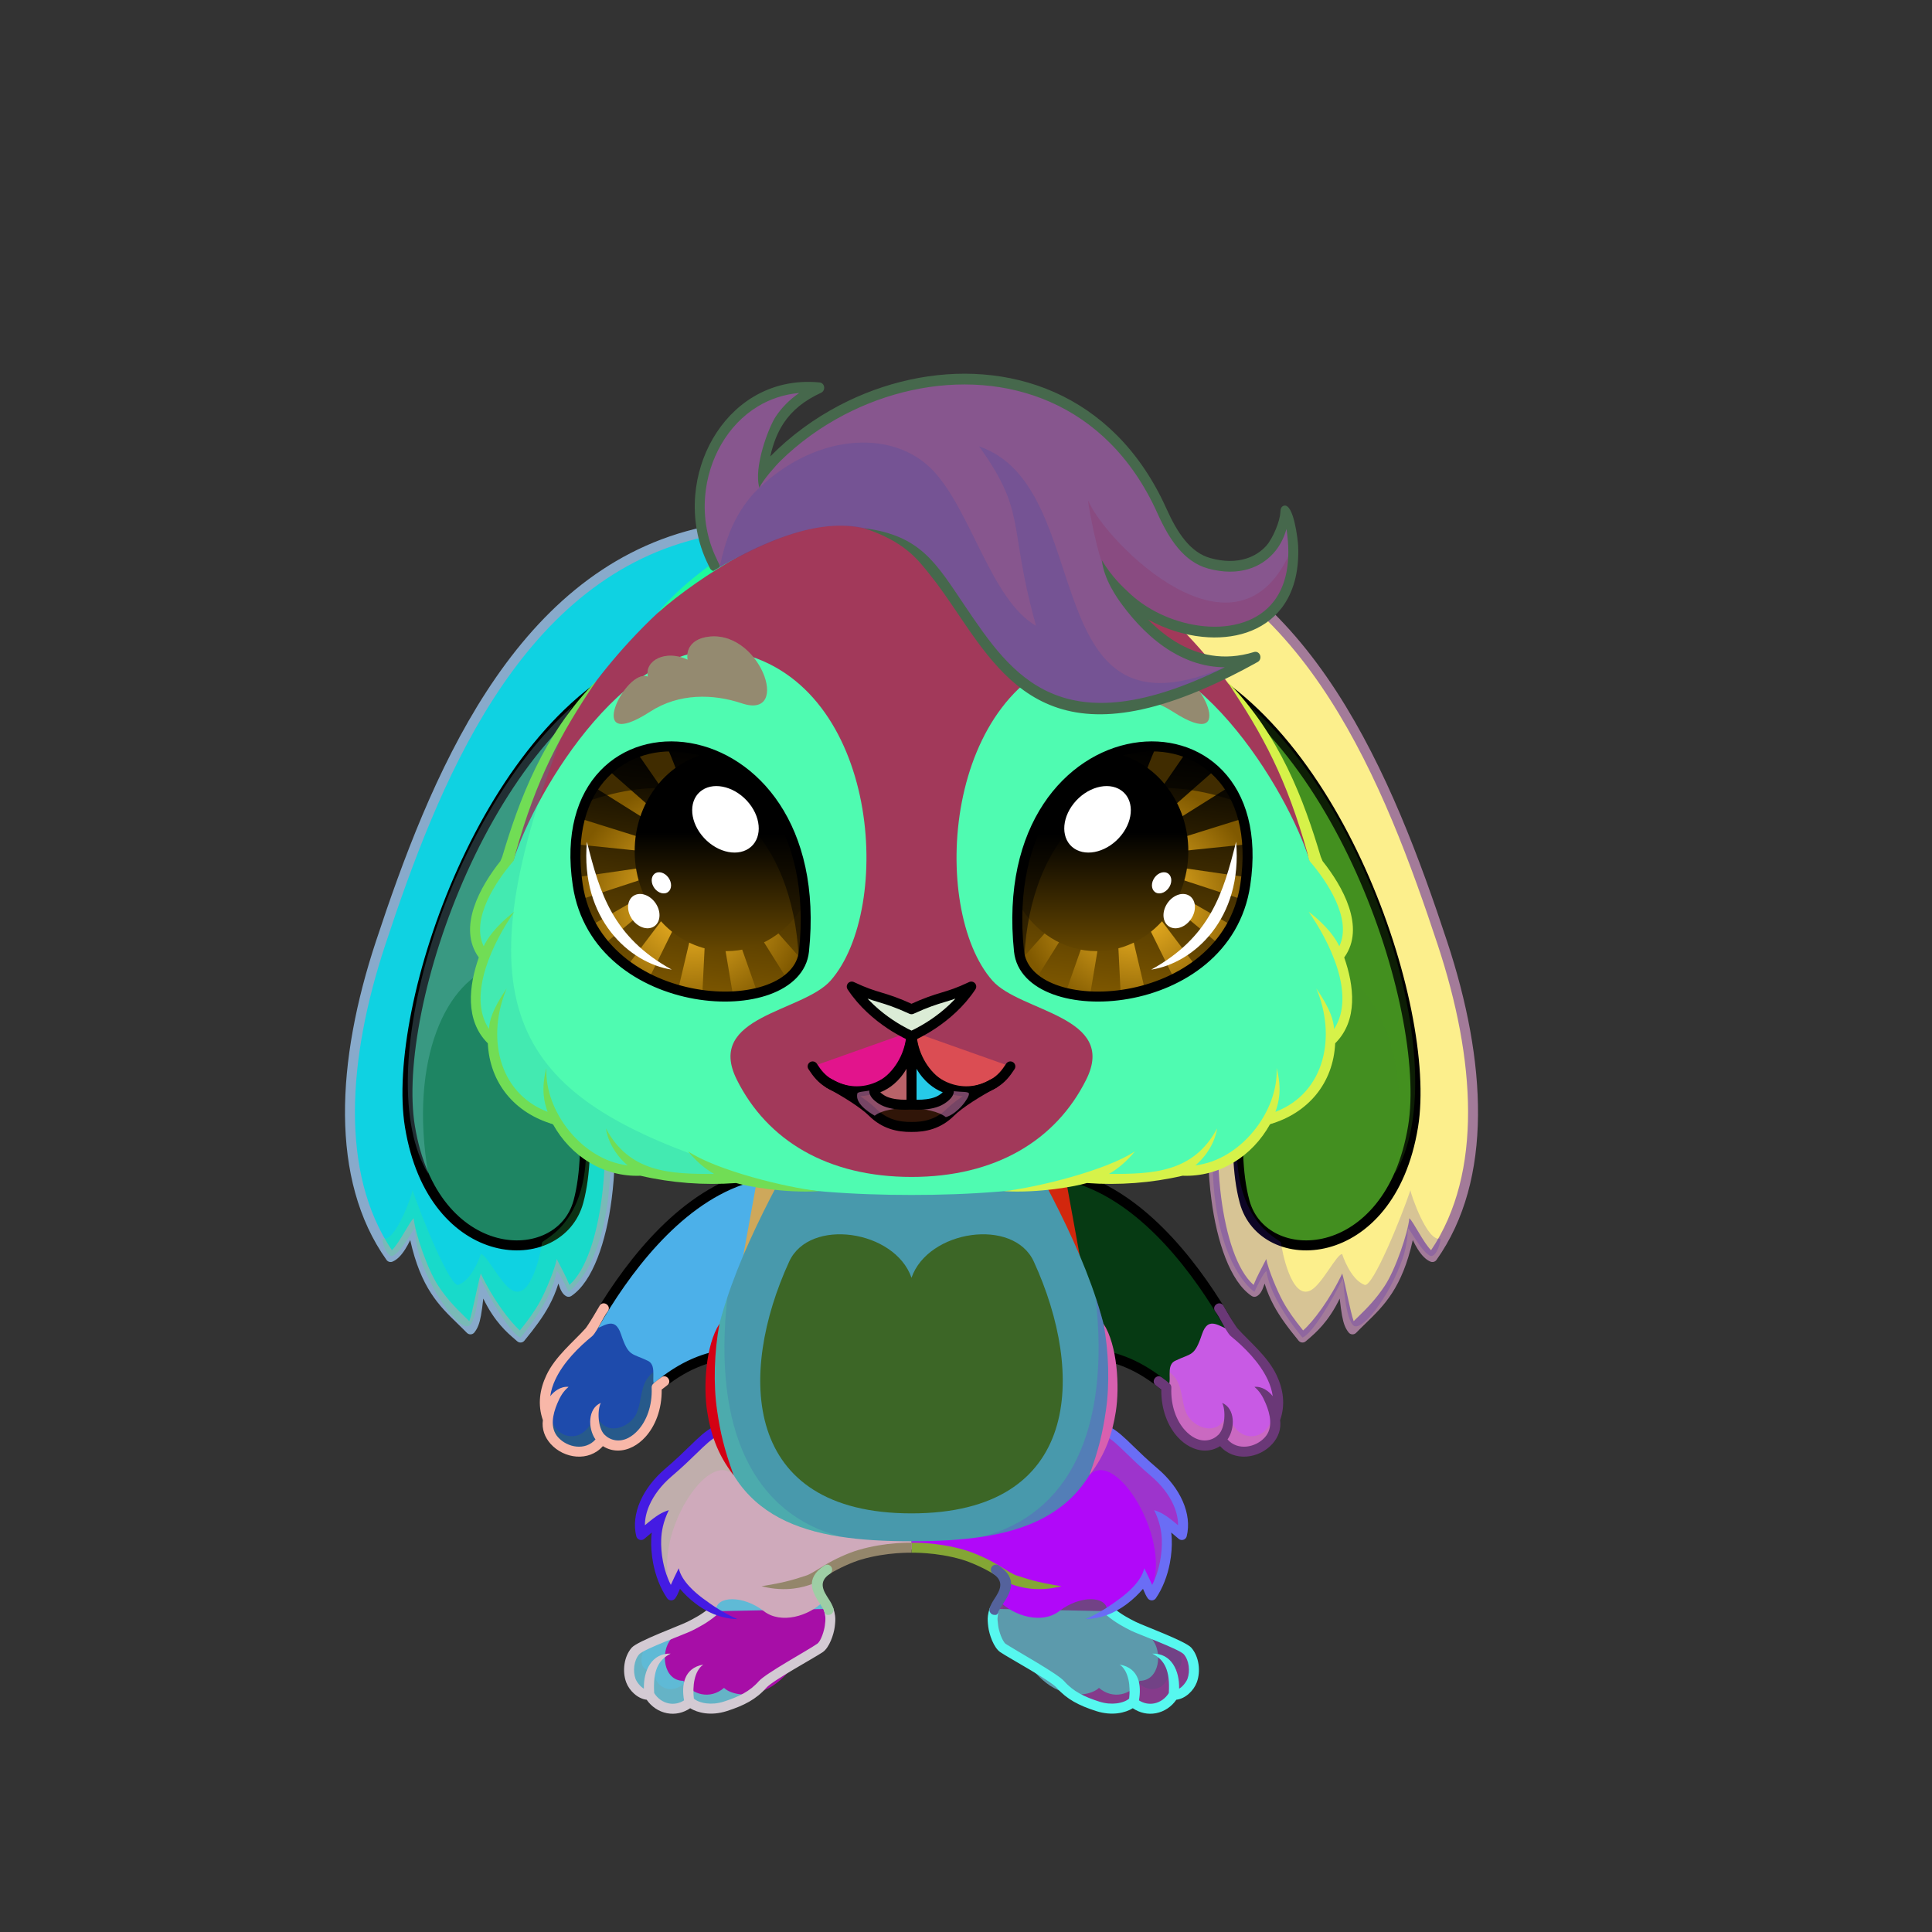 <svg xmlns="http://www.w3.org/2000/svg" xmlns:xlink="http://www.w3.org/1999/xlink" style="shape-rendering:geometricPrecision; text-rendering:geometricPrecision; image-rendering:optimizeQuality; fill-rule:evenodd; clip-rule:evenodd" version="1.1" viewBox="0 0 29000 29000" xml:space="preserve"><rect x="0" y="0" width="29000" height="29000" fill="#333333" stroke="none"/><defs><style type="text/css">.HairBack-Rabbit0fil0 {fill:none}
    
.RightFoot-Rabbit0fil27 {fill:#f2ebf3}
    
.RightFoot-Rabbit0fil10 {fill:black;fill-opacity:0.2}
    
.RightFoot-Rabbit0fil0 {fill:none}
    
.RightFoot-Rabbit0fil28 {fill:black;fill-rule:nonzero}
    
.RightLeg-Rabbit4fil31 {fill:url(#RightLeg-Rabbit4id13)}
    
.RightLeg-Rabbit4fil10 {fill:black;fill-opacity:0.2}
    
.RightLeg-Rabbit4fil28 {fill:black;fill-rule:nonzero}
    
.LeftFoot-Rabbit0fil27 {fill:#f2ebf3}
    
.LeftFoot-Rabbit0fil10 {fill:black;fill-opacity:0.2}
    
.LeftFoot-Rabbit0fil0 {fill:none}
    
.LeftFoot-Rabbit0fil28 {fill:black;fill-rule:nonzero}
    
.LeftLeg-Rabbit4fil44 {fill:url(#LeftLeg-Rabbit4id60)}
    
.LeftLeg-Rabbit4fil10 {fill:black;fill-opacity:0.2}
    
.LeftLeg-Rabbit4fil28 {fill:black;fill-rule:nonzero}
    
.RightHand-Rabbit0fil46 {fill:url(#RightHand-Rabbit0id27)}
    
.RightHand-Rabbit0fil10 {fill:black;fill-opacity:0.2}
    
.RightHand-Rabbit0fil0 {fill:none}
    
.RightHand-Rabbit0str0 {stroke:black;stroke-width:150;stroke-linecap:round;stroke-linejoin:round;stroke-miterlimit:22.926}
    
.RightPaw-Rabbit0fil27 {fill:#f2ebf3}
    
.RightPaw-Rabbit0fil10 {fill:black;fill-opacity:0.2}
    
.RightPaw-Rabbit0fil28 {fill:black;fill-rule:nonzero}
    
.LeftHand-Rabbit0fil52 {fill:url(#LeftHand-Rabbit0id173)}
    
.LeftHand-Rabbit0fil10 {fill:black;fill-opacity:0.2}
    
.LeftHand-Rabbit0fil0 {fill:none}
    
.LeftHand-Rabbit0str0 {stroke:black;stroke-width:150;stroke-linecap:round;stroke-linejoin:round;stroke-miterlimit:22.926}
    
.Body-Rabbit1fil58 {fill:url(#Body-Rabbit1id42)}
    
.Body-Rabbit1fil10 {fill:black;fill-opacity:0.2}
    
.Body-Rabbit1fil28 {fill:black;fill-rule:nonzero}
    
.Body-Rabbit1fil60 {fill:url(#Body-Rabbit1id53)}
    
.LeftPaw-Rabbit0fil27 {fill:#f2ebf3}
    
.LeftPaw-Rabbit0fil10 {fill:black;fill-opacity:0.2}
    
.LeftPaw-Rabbit0fil28 {fill:black;fill-rule:nonzero}
    
.Ears-Rabbit9fil134 {fill:url(#Ears-Rabbit9id80)}
    
.Ears-Rabbit9fil28 {fill:black;fill-rule:nonzero}
    
.Ears-Rabbit9fil135 {fill:url(#Ears-Rabbit9id99)}
    
.Ears-Rabbit9fil136 {fill:url(#Ears-Rabbit9id187)}
    
.Ears-Rabbit9fil0 {fill:none}
    
.Ears-Rabbit9str0 {stroke:black;stroke-width:150;stroke-linecap:round;stroke-linejoin:round;stroke-miterlimit:22.926}
    
.Ears-Rabbit9fil10 {fill:black;fill-opacity:0.2}
    
.Ears-Rabbit9fil137 {fill:url(#Ears-Rabbit9id79)}
    
.Ears-Rabbit9fil138 {fill:url(#Ears-Rabbit9id96)}
    
.Ears-Rabbit9fil139 {fill:url(#Ears-Rabbit9id188)}
    
.Head-Rabbit6fil182 {fill:url(#Head-Rabbit6id264)}
    
.Head-Rabbit6fil183 {fill:url(#Head-Rabbit6id227)}
    
.Head-Rabbit6fil10 {fill:black;fill-opacity:0.2}
    
.Head-Rabbit6fil28 {fill:black;fill-rule:nonzero}
    
.Mouth-Rabbit1fil0 {fill:none}
    
.Mouth-Rabbit1str0 {stroke:black;stroke-width:150;stroke-linecap:round;stroke-linejoin:round;stroke-miterlimit:22.926}
    
.Mouth-Rabbit1fil188 {fill:url(#Mouth-Rabbit1id290)}
    
.Mouth-Rabbit1fil189 {fill:black;fill-opacity:0.502}
    
.Mouth-Rabbit1fil190 {fill:url(#Mouth-Rabbit1id114)}
    
.Mouth-Rabbit1fil191 {fill:url(#Mouth-Rabbit1id81)}
    
.EyesClosed-Rabbit7fil28 {fill:black;fill-rule:nonzero}
    
.EyesClosed-Rabbit7fil207 {fill:#b9ad8c}
    
.EyesClosed-Rabbit7fil10 {fill:black;fill-opacity:0.2}
    
.Eyes-Rabbit7fil254 {fill:url(#Eyes-Rabbit7id161)}
    
.Eyes-Rabbit7fil255 {fill:url(#Eyes-Rabbit7id309)}
    
.Eyes-Rabbit7fil256 {fill:url(#Eyes-Rabbit7id310)}
    
.Eyes-Rabbit7fil257 {fill:url(#Eyes-Rabbit7id84)}
    
.Eyes-Rabbit7fil189 {fill:black;fill-opacity:0.502}
    
.Eyes-Rabbit7fil0 {fill:none}
    
.Eyes-Rabbit7str0 {stroke:black;stroke-width:150;stroke-linecap:round;stroke-linejoin:round;stroke-miterlimit:22.926}
    
.Eyes-Rabbit7fil211 {fill:white}
    
.Eyes-Rabbit7fil258 {fill:url(#Eyes-Rabbit7id162)}
    
.Eyes-Rabbit7fil259 {fill:url(#Eyes-Rabbit7id308)}
    
.Eyes-Rabbit7fil260 {fill:url(#Eyes-Rabbit7id311)}
    
.Eyes-Rabbit7fil261 {fill:url(#Eyes-Rabbit7id86)}
    
.Moustache-Rabbit0fil0 {fill:none}
    
.Nose-Rabbit0fil320 {fill:url(#Nose-Rabbit0id300)}
    
.Nose-Rabbit0str0 {stroke:black;stroke-width:150;stroke-linecap:round;stroke-linejoin:round;stroke-miterlimit:22.926}
    
.Hair-Rabbit5fil341 {fill:url(#Hair-Rabbit5id34)}
    
.Hair-Rabbit5fil10 {fill:black;fill-opacity:0.2}
    
.Hair-Rabbit5fil28 {fill:black;fill-rule:nonzero}
    
</style><linearGradient gradientUnits="objectBoundingBox" id="RightLeg-Rabbit4id13" x1="50%" x2="50%" xlink:href="#RightLeg-Rabbit4id6" y1="105.828%" y2="0%">
  </linearGradient><linearGradient gradientUnits="userSpaceOnUse" id="LeftLeg-Rabbit4id60" x1="11637.87" x2="11637.87" xlink:href="#LeftLeg-Rabbit4id6" y1="24464.53" y2="21007.78">
  </linearGradient><linearGradient gradientUnits="objectBoundingBox" id="RightHand-Rabbit0id27" x1="34.059%" x2="65.941%" xlink:href="#RightHand-Rabbit0id26" y1="2.366%" y2="97.634%">
  </linearGradient><linearGradient gradientUnits="objectBoundingBox" id="LeftHand-Rabbit0id173" x1="73.727%" x2="26.114%" xlink:href="#LeftHand-Rabbit0id26" y1="4.016%" y2="96.235%">
  </linearGradient><linearGradient gradientUnits="objectBoundingBox" id="Body-Rabbit1id42" x1="50%" x2="50%" y1="2.16557e-14%" y2="100%">
   <stop offset="0" style="stop-opacity:1; stop-color:#d17a4b"/>
   <stop offset="0.031" style="stop-opacity:1; stop-color:#d17a4b"/>
   <stop offset="0.529" style="stop-opacity:1; stop-color:#f79865"/>
   <stop offset="1" style="stop-opacity:1; stop-color:#ffb68f"/>
  </linearGradient><linearGradient gradientUnits="userSpaceOnUse" id="Body-Rabbit1id53" x1="13681.92" x2="13681.92" y1="22716.29" y2="18527.08">
   <stop offset="0" style="stop-opacity:1; stop-color:#f2ebf3"/>
   <stop offset="0.651" style="stop-opacity:1; stop-color:#f2ebf3"/>
   <stop offset="1" style="stop-opacity:1; stop-color:#e3d3e6"/>
  </linearGradient><linearGradient gradientUnits="userSpaceOnUse" id="Ears-Rabbit9id80" x1="18754.28" x2="18754.28" xlink:href="#Ears-Rabbit9id23" y1="20077.14" y2="7899.45">
  </linearGradient><linearGradient gradientUnits="userSpaceOnUse" id="Ears-Rabbit9id99" x1="21585.98" x2="16396.36" xlink:href="#Ears-Rabbit9id43" y1="16859.38" y2="11477.14">
  </linearGradient><linearGradient gradientUnits="userSpaceOnUse" id="Ears-Rabbit9id187" x1="17920.43" x2="20496.16" y1="13694.32" y2="12594.69">
   <stop offset="0" style="stop-opacity:1; stop-color:#E4BBB9"/>
   <stop offset="0.651" style="stop-opacity:1; stop-color:#CE9F9E"/>
   <stop offset="1" style="stop-opacity:1; stop-color:#B88383"/>
  </linearGradient><linearGradient gradientUnits="userSpaceOnUse" id="Ears-Rabbit9id79" x1="8609.61" x2="8609.61" xlink:href="#Ears-Rabbit9id23" y1="20077.14" y2="7899.45">
  </linearGradient><linearGradient gradientUnits="userSpaceOnUse" id="Ears-Rabbit9id96" x1="10967.53" x2="5777.91" xlink:href="#Ears-Rabbit9id43" y1="16859.38" y2="11477.14">
  </linearGradient><linearGradient gradientUnits="userSpaceOnUse" id="Ears-Rabbit9id188" x1="9443.45" x2="6867.72" xlink:href="#Ears-Rabbit9id187" y1="13694.32" y2="12594.69">
  </linearGradient><linearGradient gradientUnits="userSpaceOnUse" id="Head-Rabbit6id264" x1="17495.71" x2="17495.71" xlink:href="#Head-Rabbit6id23" y1="7484.82" y2="15614.16">
  </linearGradient><linearGradient gradientUnits="userSpaceOnUse" id="Head-Rabbit6id227" x1="10731.82" x2="10731.82" xlink:href="#Head-Rabbit6id39" y1="17666.27" y2="7484.8">
  </linearGradient><linearGradient gradientUnits="userSpaceOnUse" id="Mouth-Rabbit1id290" x1="13678.98" x2="13272.34" y1="16947.06" y2="15756.82">
   <stop offset="0" style="stop-opacity:1; stop-color:#FF9999"/>
   <stop offset="1" style="stop-opacity:1; stop-color:#C46668"/>
  </linearGradient><linearGradient gradientUnits="userSpaceOnUse" id="Mouth-Rabbit1id114" x1="13962.57" x2="13962.57" xlink:href="#Mouth-Rabbit1id81" y1="15588.37" y2="16582.43">
  </linearGradient><linearGradient gradientUnits="userSpaceOnUse" id="Eyes-Rabbit7id161" x1="16814.95" x2="17219.65" xlink:href="#Eyes-Rabbit7id41" y1="15007.25" y2="11187.32">
  </linearGradient><radialGradient cx="17054.08" cy="13528.53" fx="17054.08" fy="13528.53" gradientTransform="matrix(-1.02 -0 -0 1.015 34456 -200)" gradientUnits="userSpaceOnUse" id="Eyes-Rabbit7id309" r="1771.12" xlink:href="#Eyes-Rabbit7id308">
  </radialGradient><radialGradient cx="17186.97" cy="12474.74" fx="17186.97" fy="12474.74" gradientTransform="matrix(0.759 -0 -0 1.163 4136 -2031)" gradientUnits="userSpaceOnUse" id="Eyes-Rabbit7id310" r="740.37" xlink:href="#Eyes-Rabbit7id308">
  </radialGradient><linearGradient gradientUnits="userSpaceOnUse" id="Eyes-Rabbit7id84" x1="16563.56" x2="16563.56" y1="11311.33" y2="14277.21">
   <stop offset="0" style="stop-opacity:1; stop-color:black"/>
   <stop offset="0.4" style="stop-opacity:1; stop-color:black"/>
   <stop offset="1" style="stop-opacity:1; stop-color:#664700"/>
  </linearGradient><linearGradient gradientUnits="userSpaceOnUse" id="Eyes-Rabbit7id162" x1="10182.11" x2="10586.81" xlink:href="#Eyes-Rabbit7id41" y1="15007.25" y2="11187.32">
  </linearGradient><radialGradient cx="10006.83" cy="12474.74" fx="10006.83" fy="12474.74" gradientTransform="matrix(-0.759 -0 -0 1.163 17606 -2031)" gradientUnits="userSpaceOnUse" id="Eyes-Rabbit7id311" r="740.37" xlink:href="#Eyes-Rabbit7id308">
  </radialGradient><linearGradient gradientUnits="userSpaceOnUse" id="Eyes-Rabbit7id86" x1="10800.32" x2="10800.32" xlink:href="#Eyes-Rabbit7id84" y1="11311.33" y2="14277.21">
  </linearGradient><linearGradient gradientUnits="userSpaceOnUse" id="Nose-Rabbit0id300" x1="12846.46" x2="12948.19" y1="14801.53" y2="15641.16">
   <stop offset="0" style="stop-opacity:1; stop-color:#FFCCCC"/>
   <stop offset="1" style="stop-opacity:1; stop-color:#DB9092"/>
  </linearGradient><linearGradient gradientUnits="userSpaceOnUse" id="Hair-Rabbit5id34" x1="12133.98" x2="17782.25" y1="10758.92" y2="5583.22">
   <stop offset="0" style="stop-opacity:1; stop-color:#e6ce9c"/>
   <stop offset="0.612" style="stop-opacity:1; stop-color:#ffedc6"/>
   <stop offset="1" style="stop-opacity:1; stop-color:#ffedc6"/>
  </linearGradient><linearGradient gradientUnits="objectBoundingBox" id="RightLeg-Rabbit4id6" x1="50%" x2="50%" y1="105.828%" y2="0%">
   <stop offset="0" style="stop-opacity:1; stop-color:#ffb68f"/>
   <stop offset="0.439" style="stop-opacity:1; stop-color:#ffb68f"/>
   <stop offset="1" style="stop-opacity:1; stop-color:#f79865"/>
  </linearGradient><linearGradient gradientUnits="objectBoundingBox" id="LeftLeg-Rabbit4id6" x1="50%" x2="50%" y1="105.828%" y2="0%">
   <stop offset="0" style="stop-opacity:1; stop-color:#ffb68f"/>
   <stop offset="0.439" style="stop-opacity:1; stop-color:#ffb68f"/>
   <stop offset="1" style="stop-opacity:1; stop-color:#f79865"/>
  </linearGradient><linearGradient gradientUnits="userSpaceOnUse" id="RightHand-Rabbit0id26" x1="16087.42" x2="17274.71" y1="17785.04" y2="20860.85">
   <stop offset="0" style="stop-opacity:1; stop-color:#d17a4b"/>
   <stop offset="0.878" style="stop-opacity:1; stop-color:#f79865"/>
   <stop offset="1" style="stop-opacity:1; stop-color:#f79865"/>
  </linearGradient><linearGradient gradientUnits="userSpaceOnUse" id="LeftHand-Rabbit0id26" x1="16087.42" x2="17274.71" y1="17785.04" y2="20860.85">
   <stop offset="0" style="stop-opacity:1; stop-color:#d17a4b"/>
   <stop offset="0.878" style="stop-opacity:1; stop-color:#f79865"/>
   <stop offset="1" style="stop-opacity:1; stop-color:#f79865"/>
  </linearGradient><linearGradient gradientUnits="userSpaceOnUse" id="Ears-Rabbit9id23" x1="13681.92" x2="13681.92" y1="22974.87" y2="18143.76">
   <stop offset="0" style="stop-opacity:1; stop-color:#f2ebf3"/>
   <stop offset="0.659" style="stop-opacity:1; stop-color:#f2ebf3"/>
   <stop offset="1" style="stop-opacity:1; stop-color:#e3d3e6"/>
  </linearGradient><linearGradient gradientUnits="userSpaceOnUse" id="Ears-Rabbit9id43" x1="20439.04" x2="17328.61" y1="5146.97" y2="5706.05">
   <stop offset="0" style="stop-opacity:1; stop-color:#F5E2E2"/>
   <stop offset="0.671" style="stop-opacity:1; stop-color:#DDC0C0"/>
   <stop offset="1" style="stop-opacity:1; stop-color:#C49D9D"/>
  </linearGradient><linearGradient gradientUnits="userSpaceOnUse" id="Head-Rabbit6id23" x1="13681.92" x2="13681.92" y1="22974.87" y2="18143.76">
   <stop offset="0" style="stop-opacity:1; stop-color:#f2ebf3"/>
   <stop offset="0.659" style="stop-opacity:1; stop-color:#f2ebf3"/>
   <stop offset="1" style="stop-opacity:1; stop-color:#e3d3e6"/>
  </linearGradient><linearGradient gradientUnits="userSpaceOnUse" id="Head-Rabbit6id39" x1="13686.09" x2="13686.08" y1="17936.72" y2="7484.8">
   <stop offset="0" style="stop-opacity:1; stop-color:#d17a4b"/>
   <stop offset="0.4" style="stop-opacity:1; stop-color:#f79865"/>
   <stop offset="1" style="stop-opacity:1; stop-color:#ffb68f"/>
  </linearGradient><linearGradient gradientUnits="userSpaceOnUse" id="Mouth-Rabbit1id81" x1="13402.39" x2="13402.39" y1="15588.37" y2="16582.43">
   <stop offset="0" style="stop-opacity:1; stop-color:#D6D6D6"/>
   <stop offset="0.6" style="stop-opacity:1; stop-color:white"/>
   <stop offset="1" style="stop-opacity:1; stop-color:#f2ebf3"/>
  </linearGradient><linearGradient gradientUnits="userSpaceOnUse" id="Eyes-Rabbit7id41" x1="17102.45" x2="17102.45" y1="15038.45" y2="11047.09">
   <stop offset="0" style="stop-opacity:1; stop-color:#805900"/>
   <stop offset="1" style="stop-opacity:1; stop-color:black"/>
  </linearGradient><radialGradient cx="10378.15" cy="13528.53" fx="10378.15" fy="13528.53" gradientTransform="matrix(1.02 -0 -0 1.015 -212 -200)" gradientUnits="userSpaceOnUse" id="Eyes-Rabbit7id308" r="1771.12">
   <stop offset="0" style="stop-opacity:1; stop-color:#ffc029"/>
   <stop offset="1" style="stop-opacity:1; stop-color:#805900"/>
  </radialGradient></defs><g id="HairBack-Rabbit0">
  <animateTransform additive="sum" attributeName="transform" dur="10" repeatCount="indefinite" type="translate" values="0;0 200;0;0 200;0;0 200;0;0 200;0"/>
  <rect class="HairBack-Rabbit0fil0" height="889.5" width="889.5" x="13237.19" y="6589.66"/>
 </g><g id="RightFoot-Rabbit0">
  <path class="RightFoot-Rabbit0fil27" d="M17611.19 25439.21c-123.56,214.04 -403.48,285.33 -610.7,105.88 -70.65,70.23 -293.11,185.78 -526.32,65.76 -538.29,-277.03 -1055.04,-639.06 -1398.31,-887.33 -220.49,-159.46 -188.05,-525.91 -70.64,-700.58 363.68,340.29 782.66,-165.21 1075.55,-247.93 373.84,-101.68 736.94,157.82 534.63,412.54 198.78,95.76 1024.55,447.2 1177.27,620.9 168.78,191.95 120.75,630.76 -181.48,630.76z" style="fill:#724286"/>
  <path class="RightFoot-Rabbit0fil10" d="M17619.89 25467.81c-123.56,214.04 -392.89,285.33 -600.11,105.88 -263.27,261.71 -916.66,-12.43 -1207.68,-387.7 -314.79,-217.24 -676.79,-421.62 -795.64,-500.03 -156.12,-103 -53.19,-398.33 -20.96,-584.15 17.85,-13.98 36.32,-26.67 55.45,-37.83 -59.89,533.31 1968.85,1766.03 1957.44,1098.35 213.34,341.57 585.05,186.16 533.82,-150.27 126.71,133.91 271.29,-14.39 142.78,-274 182.48,62.12 215.54,288.03 209.67,440.56 -17.28,153.49 -106.7,289.19 -274.77,289.19z" style="fill:#d321a0"/>
  <path class="RightFoot-Rabbit0fil0" d="M16655.48 24185.7c277.12,231.33 479.91,239.56 632.6,413.23 168.75,191.92 120.75,630.76 -181.48,630.76 -123.56,214.04 -403.48,285.33 -610.7,105.88 -70.65,70.23 -276.53,145.76 -526.32,65.76 -409.3,-131.08 -519.97,-488.94 -871.1,-725.96 -156.04,-105.33 -138.82,-331.38 -109.24,-523.93" style="fill:#5c9aac"/>
  <path class="RightFoot-Rabbit0fil28" d="M16703.53 24128.28c-32.23,14.49 -151.74,68.29 -96.1,114.84 143.13,119.49 265.97,181.45 373.06,235.47 99.11,49.99 720.41,275.03 788.45,352.42 80.91,92.01 97.3,255.88 55.21,369.54 -18.07,48.79 -77.99,123.14 -125.37,147 7.55,-268.78 -114.77,-534.12 -402.24,-526.25 186.74,95.17 268.32,253.8 247.69,592.25 -49.04,79.15 -127.69,137.43 -219.87,155.2 -79.73,15.37 -160.2,-1.74 -228.24,-45.5 38.29,-218.05 10.29,-483.64 -289.14,-537.54 139.24,98.32 162.69,330.02 141.92,510.69 -31.45,29.61 -97.92,60.43 -188.69,71.77 -74.89,9.35 -163.69,4.41 -259.78,-26.36 -221.4,-70.9 -389.39,-150.77 -526.67,-306.64 -103.47,-117.46 -723.13,-457.1 -875.28,-559.8 -56.89,-38.4 -106.48,-200.43 -115.52,-274.13 -5.91,-48.16 -12.39,-90.93 -7.5,-133.2 3.75,-32.35 5.98,-48.97 23.54,-102.83 14.63,-97.52 -109.65,-115.23 -144.78,-21.39 -12.89,39.53 -20.74,74.23 -25.45,109.36 -7,52.14 -2.13,105.01 5.37,166.22 13.96,113.78 81.43,313.29 180.56,380.19 136.05,91.83 749.3,424.19 846.56,534.6 151.08,171.53 332.23,266.34 593.47,350 119.65,38.32 230.28,44.46 323.64,32.8 92.59,-11.56 170.46,-41.41 225.37,-75.73 103.09,69.99 225.69,98.3 348.74,74.57 124.29,-23.96 233.03,-98.13 304.52,-201.86 136.16,-15.63 261.32,-136.4 307.77,-261.86 61.19,-165.25 34.13,-386.54 -83.33,-520.12 -86.71,-98.62 -720.16,-329.8 -833.57,-387 -99.73,-50.31 -214.13,-108.01 -344.34,-216.71z" style="fill:#56f8ef"/>
 </g><g id="LeftFoot-Rabbit0">
  <path class="LeftFoot-Rabbit0fil27" d="M9752.69 25439.21c123.56,214.04 403.48,285.33 610.7,105.88 70.65,70.23 276.53,145.75 526.32,65.76 409.29,-131.08 1021.6,-618.6 1364.87,-866.87 220.49,-159.46 204.8,-507.21 104.08,-721.04 -363.68,340.29 -782.66,-165.21 -1075.55,-247.93 -373.84,-101.68 -736.94,157.82 -534.63,412.54 -198.78,95.76 -1024.55,447.2 -1177.27,620.9 -168.78,191.95 -120.75,630.76 181.48,630.76z" style="fill:#5fbad6"/>
  <path class="LeftFoot-Rabbit0fil10" d="M9743.99 25467.81c123.56,214.04 392.89,285.33 600.11,105.88 263.27,261.71 916.66,-12.43 1207.68,-387.7 314.79,-217.24 676.79,-421.62 795.64,-500.03 156.12,-103 53.19,-398.33 20.96,-584.15 -17.85,-13.98 -36.32,-26.67 -55.45,-37.83 59.89,533.31 -1968.85,1766.03 -1957.44,1098.35 -213.34,341.57 -585.05,186.16 -533.82,-150.27 -126.71,133.91 -271.29,-14.39 -142.78,-274 -182.48,62.12 -215.54,288.03 -209.67,440.56 17.28,153.49 106.7,289.19 274.77,289.19z" style="fill:#7e9788"/>
  <path class="LeftFoot-Rabbit0fil0" d="M10708.4 24185.7c-277.12,231.33 -479.91,239.56 -632.6,413.23 -168.75,191.92 -120.75,630.76 181.48,630.76 123.56,214.04 403.48,285.33 610.7,105.88 70.65,70.23 276.53,145.76 526.32,65.76 409.3,-131.08 519.97,-488.94 871.1,-725.96 156.04,-105.33 138.82,-331.38 109.24,-523.93" style="fill:#a70ea7"/>
  <path class="LeftFoot-Rabbit0fil28" d="M10660.35 24128.28c32.23,14.49 151.74,68.29 96.1,114.84 -143.13,119.49 -265.97,181.45 -373.06,235.47 -99.11,49.99 -720.41,275.03 -788.45,352.42 -80.91,92.01 -97.3,255.88 -55.21,369.54 18.07,48.79 77.99,123.14 125.37,147 -7.55,-268.78 114.77,-534.12 402.24,-526.25 -186.74,95.17 -268.32,253.8 -247.69,592.25 49.04,79.15 127.69,137.43 219.87,155.2 79.73,15.37 160.2,-1.74 228.24,-45.5 -38.29,-218.05 -10.29,-483.64 289.14,-537.54 -139.24,98.32 -162.69,330.02 -141.92,510.69 31.45,29.61 97.92,60.43 188.69,71.77 74.89,9.35 163.69,4.41 259.78,-26.36 221.4,-70.9 389.39,-150.77 526.67,-306.64 103.47,-117.46 723.13,-457.1 875.28,-559.8 56.89,-38.4 106.48,-200.43 115.52,-274.13 5.91,-48.16 12.39,-90.93 7.5,-133.2 -3.75,-32.35 -5.98,-48.97 -23.54,-102.83 -14.63,-97.52 109.65,-115.23 144.78,-21.39 12.89,39.53 20.74,74.23 25.45,109.36 7,52.14 2.13,105.01 -5.37,166.22 -13.96,113.78 -81.43,313.29 -180.56,380.19 -136.05,91.83 -749.3,424.19 -846.56,534.6 -151.08,171.53 -332.23,266.34 -593.47,350 -119.65,38.32 -230.28,44.46 -323.64,32.8 -92.59,-11.56 -170.46,-41.41 -225.37,-75.73 -103.09,69.99 -225.69,98.3 -348.74,74.57 -124.29,-23.96 -233.03,-98.13 -304.52,-201.86 -136.16,-15.63 -261.32,-136.4 -307.77,-261.86 -61.19,-165.25 -34.13,-386.54 83.33,-520.12 86.71,-98.62 720.16,-329.8 833.57,-387 99.73,-50.31 214.13,-108.01 344.34,-216.71z" style="fill:#d3cad3"/>
 </g><g id="RightLeg-Rabbit4">
  <g id="_2131616296336">
   <path class="RightLeg-Rabbit4fil31" d="M13681.96 23259.3c350.13,0 1187.7,54.85 1405.45,467.27 87.55,165.82 -151.71,216.56 -84.09,308.83 214.87,221.86 637.04,349.26 895.5,148.38 312.37,-242.78 712.13,-231.34 719.72,-12.18 163.96,-117.1 352.27,-257.58 511.26,-416.38 75.78,-75.7 134.98,224.19 191.63,140.71 92.77,-136.68 242.45,-624.21 175.85,-941.8 -46.68,-222.62 217.54,183.29 264.31,-41.94 102.95,-495.69 -762.67,-1003.84 -928.04,-1208.49 -192.76,-238.53 -383.62,-420.68 -503.48,-515.48 -621.48,859.57 -1470.39,1269.07 -2648.11,1328.08l0 743z" style="fill:#b108f9"/>
   <path class="RightLeg-Rabbit4fil10" d="M17296.57 23815.94c167.8,68.23 245.24,-716.86 200.71,-861.81 -45.44,-147.92 236.13,109.09 242.4,-41.76 25.81,-621.24 -556.68,-826.04 -711.33,-1021.1 -210.47,-265.45 -446.93,-478.62 -598.66,-617.65l-157.05 727.06c26.43,47.89 52.85,95.78 79.28,143.67 387.48,-413.26 1218.4,929.14 944.65,1671.59z" style="fill:#4eea1a"/>
   <path class="RightLeg-Rabbit4fil28" d="M13681.96 23156.77c0,53.89 0,70.23 0,150.29 1.05,-0.09 369.66,-11.33 754.66,102.19 128.96,38.03 326.86,124.14 481.95,220.11 121.28,75.04 227.25,140.61 294.6,161.31 67.97,20.91 336.72,117.86 720.21,19.22 -408.62,-65.2 -515.39,-112.7 -675.71,-162 -47.86,-14.71 -146.31,-75.63 -259,-145.36 -162.97,-100.83 -370.1,-192.66 -519.34,-236.67 -413.86,-122.04 -796.24,-109.25 -797.37,-109.09z" style="fill:#84a635"/>
   <path class="RightLeg-Rabbit4fil28" d="M14852.37 24149.58c-6.63,40.77 19.98,82.54 60.75,89.17 40.77,6.63 59.9,0.68 77.73,-47.56 3.27,-19.88 35.74,-71.71 63.2,-114.07 105.22,-162.3 243.27,-375.23 -65.46,-578.32 -34.46,-22.65 -80.77,-13.08 -103.42,21.38 -22.65,34.46 -13.08,80.77 21.38,103.42 184.59,121.43 92.39,263.67 22.1,372.08 -36.56,56.4 -63.62,104.09 -76.28,153.9z" style="fill:#54629c"/>
   <path class="RightLeg-Rabbit4fil28" d="M16582.7 21547.28c-36.72,-18.93 -51.15,-64.06 -32.22,-100.78 18.93,-36.72 64.06,-51.15 100.78,-32.22 124.69,64.52 222.45,159.56 361.2,294.46 94.77,92.15 209.56,203.74 365.74,336.82 169.87,144.73 299.03,314.64 375.43,489.23 77.04,176.08 100.76,357.48 59.39,524.33 -9.86,40.12 -50.41,64.65 -90.53,54.79 -12.4,-3.05 -23.3,-9.03 -32.17,-17.02l-15.48 -13.19c-38.52,-32.82 -69.33,-59.07 -94.23,-80.02 3.97,32.12 6.71,66.51 8.01,102.68 3.8,105.97 -4.16,229.12 -28.45,356.32 -17.64,92.42 -44.18,187.94 -81.43,281.8 -33.83,85.26 -76.07,168.09 -127.88,244.65 -23.13,34.3 -69.7,43.35 -104,20.22 -9.24,-6.23 -16.65,-14.16 -22.08,-23.09 -23.59,-34.34 -39.44,-71.21 -57.82,-114.01l-10.03 -23.24c-68.27,79.45 -143.61,153.83 -238.76,225.03 -81.66,61.11 -305.45,222 -624.14,230.03 213.17,-93.87 379.67,-207.25 523.91,-315.18 94.78,-70.92 316.1,-249.99 357.53,-449.12 33.8,65.8 97.75,200.98 119.14,250.03 16.78,-32.98 31.84,-66.54 45.27,-100.4 33.1,-83.42 57.01,-169.96 73.21,-254.84 22.2,-116.28 29.52,-227.77 26.11,-322.92 -4.27,-119.08 -27.5,-265.47 -114.54,-443.87 109.29,36.44 175.18,72.29 358.78,226.94 0.6,-97.41 -22.77,-199.28 -66.91,-300.16 -67.38,-154 -182.83,-305.15 -335.59,-435.31 -159.38,-135.81 -276.27,-249.45 -372.78,-343.28 -129.35,-125.76 -220.49,-214.37 -325.46,-268.68z" style="fill:#6a6df5"/>
  </g>
 </g><g id="LeftLeg-Rabbit4">
  <path class="LeftLeg-Rabbit4fil44" d="M13681.92 23259.3c-350.13,0 -1187.7,54.85 -1405.45,467.27 -87.55,165.82 151.71,216.56 84.09,308.83 -214.87,221.86 -637.04,349.26 -895.5,148.38 -312.37,-242.78 -712.13,-231.34 -719.72,-12.18 -163.96,-117.1 -352.27,-257.58 -511.26,-416.38 -75.78,-75.7 -134.98,224.19 -191.63,140.71 -92.77,-136.68 -242.45,-624.21 -175.85,-941.8 46.68,-222.62 -217.54,183.29 -264.31,-41.94 -102.95,-495.69 762.67,-1003.84 928.04,-1208.49 192.76,-238.53 383.62,-420.68 503.48,-515.48 621.48,859.57 1470.39,1269.07 2648.11,1328.08l0 743z" style="fill:#cfaabb"/>
  <path class="LeftLeg-Rabbit4fil10" d="M10067.31 23815.94c-167.8,68.23 -245.24,-716.86 -200.71,-861.81 45.44,-147.92 -236.13,109.09 -242.4,-41.76 -25.81,-621.24 556.68,-826.04 711.33,-1021.1 210.47,-265.45 446.93,-478.62 598.66,-617.65l157.05 727.06c-26.43,47.89 -52.85,95.78 -79.28,143.67 -387.48,-413.26 -1218.4,929.14 -944.65,1671.59z" style="fill:#85bf70"/>
  <path class="LeftLeg-Rabbit4fil28" d="M13681.92 23156.77c0,53.89 0,70.23 0,150.29 -1.05,-0.09 -369.66,-11.33 -754.66,102.19 -128.96,38.03 -326.86,124.14 -481.95,220.11 -121.28,75.04 -227.25,140.61 -294.6,161.31 -67.97,20.91 -336.72,117.86 -720.21,19.22 408.62,-65.2 515.39,-112.7 675.71,-162 47.86,-14.71 146.31,-75.63 259,-145.36 162.97,-100.83 370.1,-192.66 519.34,-236.67 413.86,-122.04 796.24,-109.25 797.37,-109.09z" style="fill:#94866b"/>
  <path class="LeftLeg-Rabbit4fil28" d="M12511.51 24149.58c6.63,40.77 -19.98,82.54 -60.75,89.17 -40.77,6.63 -59.9,0.68 -77.73,-47.56 -3.27,-19.88 -35.74,-71.71 -63.2,-114.07 -105.22,-162.3 -243.27,-375.23 65.46,-578.32 34.46,-22.65 80.77,-13.08 103.42,21.38 22.65,34.46 13.08,80.77 -21.38,103.42 -184.59,121.43 -92.39,263.67 -22.1,372.08 36.56,56.4 63.62,104.09 76.28,153.9z" style="fill:#9ecea5"/>
  <path class="LeftLeg-Rabbit4fil28" d="M10781.18 21547.28c36.72,-18.93 51.15,-64.06 32.22,-100.78 -18.93,-36.72 -64.06,-51.15 -100.78,-32.22 -124.69,64.52 -222.45,159.56 -361.2,294.46 -94.77,92.15 -209.56,203.74 -365.74,336.82 -169.87,144.73 -299.03,314.64 -375.43,489.23 -77.04,176.08 -100.76,357.48 -59.39,524.33 9.86,40.12 50.41,64.65 90.53,54.79 12.4,-3.05 23.3,-9.03 32.17,-17.02l15.48 -13.19c38.52,-32.82 69.33,-59.07 94.23,-80.02 -3.97,32.12 -6.71,66.51 -8.01,102.68 -3.8,105.97 4.16,229.12 28.45,356.32 17.64,92.42 44.18,187.94 81.43,281.8 33.83,85.26 76.07,168.09 127.88,244.65 23.13,34.3 69.7,43.35 104,20.22 9.24,-6.23 16.65,-14.16 22.08,-23.09 23.59,-34.34 39.44,-71.21 57.82,-114.01l10.03 -23.24c68.27,79.45 143.61,153.83 238.76,225.03 81.66,61.11 305.45,222 624.14,230.03 -213.17,-93.87 -379.67,-207.25 -523.91,-315.18 -94.78,-70.92 -316.1,-249.99 -357.53,-449.12 -33.8,65.8 -97.75,200.98 -119.14,250.03 -16.78,-32.98 -31.84,-66.54 -45.27,-100.4 -33.1,-83.42 -57.01,-169.96 -73.21,-254.84 -22.2,-116.28 -29.52,-227.77 -26.11,-322.92 4.27,-119.08 27.5,-265.47 114.54,-443.87 -109.29,36.44 -175.18,72.29 -358.78,226.94 -0.6,-97.41 22.77,-199.28 66.91,-300.16 67.38,-154 182.83,-305.15 335.59,-435.31 159.38,-135.81 276.27,-249.45 372.78,-343.28 129.35,-125.76 220.49,-214.37 325.46,-268.68z" style="fill:#441be3"/>
 </g><g id="RightHand-Rabbit0">
  <animateTransform additive="sum" attributeName="transform" dur="10" repeatCount="indefinite" type="translate" values="0;0 200;0;0 200;0;0 200;0;0 200;0"/>
  <path class="RightHand-Rabbit0fil46" d="M16231.2 17708.66c1006.56,345.42 1818.61,1401.79 2256.58,2165.43 288.88,503.69 -636.05,1265.03 -911.19,1013.52 -627.05,-573.17 -1208.37,-619.78 -1688.45,-542.15 -741.88,119.97 -1352.69,-1920.87 -930.81,-2545.29 421.91,-21.63 933.51,-40.49 1273.87,-91.51z" style="fill:#d2270d"/>
  <path class="RightHand-Rabbit0fil10" d="M17511.96 20830.3c-602.27,-518.8 -1160.28,-559.8 -1623.82,-484.84 -171.07,27.66 -335.13,-59.69 -481.2,-217.95 -325.13,-471.76 752.73,-1097.7 1038.62,-655.88 261.31,403.84 734.1,847.76 1111.39,1126.01 -1.79,93.3 16.27,193.39 -44.96,232.66l0 -0.01 -0.03 0.01z" style="fill:#1e04f1"/>
  <path class="RightHand-Rabbit0fil0 RightHand-Rabbit0str0" d="M16476.95 20332.96c340.18,46.54 711.15,199.54 1099.64,554.65 275.13,251.49 1152.89,-508.63 864.02,-1012.31 -437.96,-763.63 -1202.86,-1821.23 -2209.41,-2166.64 -90.05,-30.9 -171.83,-58.83 -246.03,-84.05" style="fill:#063a13"/>
 </g><g id="LeftHand-Rabbit0">
   <animateTransform additive="sum" attributeName="transform" dur="10" repeatCount="indefinite" type="translate" values="0;0 200;0;0 200;0;0 200;0;0 200;0"/>
  <path class="LeftHand-Rabbit0fil52" d="M11132.64 17708.66c-1006.56,345.42 -1818.61,1401.79 -2256.58,2165.43 -288.88,503.69 636.05,1265.03 911.19,1013.52 627.05,-573.17 1208.37,-619.78 1688.45,-542.15 741.88,119.97 1352.69,-1920.87 930.81,-2545.29 -421.91,-21.63 -933.51,-40.49 -1273.87,-91.51z" style="fill:#cea85b"/>
  <path class="LeftHand-Rabbit0fil10" d="M9851.88 20830.3c602.27,-518.8 1160.28,-559.8 1623.82,-484.84 171.07,27.66 335.13,-59.69 481.2,-217.95 325.13,-471.76 -752.73,-1097.7 -1038.62,-655.88 -261.31,403.84 -734.1,847.76 -1111.39,1126.01 1.79,93.3 -16.27,193.39 44.96,232.66l0 -0.01 0.03 0.01z" style="fill:#d11315"/>
  <path class="LeftHand-Rabbit0fil0 LeftHand-Rabbit0str0" d="M10886.89 20332.96c-340.18,46.54 -711.15,199.54 -1099.64,554.65 -275.13,251.49 -1152.89,-508.63 -864.02,-1012.31 437.96,-763.63 1202.86,-1821.23 2209.41,-2166.64 90.05,-30.9 171.83,-58.83 246.03,-84.05" style="fill:#4cb0e9"/>
 </g><g id="Body-Rabbit1">
   <animateTransform additive="sum" attributeName="transform" dur="10" repeatCount="indefinite" type="translate" values="0;0 200;0;0 200;0;0 200;0;0 200;0"/>
  <path class="Body-Rabbit1fil58" d="M13681.92 23134.87c-1547.89,0 -2751.5,-290.59 -2992.7,-1955.85 -146.87,-1014.04 390.42,-2286.86 991,-3419.88 634.24,80.29 1288.94,123.26 2001.7,142.31 712.76,-19.05 1367.46,-62.02 2001.7,-142.31 600.58,1133.02 1137.87,2405.84 991,3419.88 -241.2,1665.26 -1444.81,1955.85 -2992.7,1955.85z" style="fill:#4899ac"/>
  <path class="Body-Rabbit1fil10" d="M12620.59 23066.83c-1015.93,-155.83 -1748.88,-628.88 -1931.29,-1888.27 -75.17,-519 28.96,-1105.79 228.98,-1706.93 -223.57,2000.42 401.77,3257.02 1702.31,3595.2z" style="fill:#5df7b1"/>
  <path class="Body-Rabbit1fil28" d="M11011.96 22144.35c-249.8,-320.87 -347.52,-640.99 -396.86,-954.78 -59.27,-376.93 -23.8,-997.6 184.1,-1319.31 -78.5,420.39 -93.5,905.22 -35.86,1298.21 50,340.9 103.32,571.56 248.62,975.88z" style="fill:#d40114"/>
  <path class="Body-Rabbit1fil60" d="M13681.94 19179.51c-249.71,-718.48 -1531.05,-906.97 -1835.68,-243.25 -773.89,1686.11 -711.79,3780.03 1835.66,3780.03 2547.45,0 2609.55,-2093.92 1835.66,-3780.03 -304.63,-663.72 -1585.93,-475.23 -1835.64,243.25z" style="fill:#3c6626"/>
  <path class="Body-Rabbit1fil10" d="M14743.33 23067.29c1015.93,-155.83 1748.88,-628.88 1931.29,-1888.27 75.17,-519 -28.96,-1105.79 -228.98,-1706.93 223.57,2000.42 -401.77,3257.02 -1702.31,3595.2z" style="fill:#8114e3"/>
  <path class="Body-Rabbit1fil28" d="M16351.92 22144.35c249.8,-320.87 347.52,-640.99 396.86,-954.78 59.27,-376.93 23.8,-997.6 -184.1,-1319.31 78.5,420.39 93.5,905.22 35.86,1298.21 -50,340.9 -103.32,571.56 -248.62,975.88z" style="fill:#d860af"/>
 </g><g id="RightPaw-Rabbit0">
  <animateTransform additive="sum" attributeName="transform" dur="10" repeatCount="indefinite" type="translate" values="0;0 200;0;0 200;0;0 200;0;0 200;0"/>
  <path class="RightPaw-Rabbit0fil27" d="M17500.83 20836.37c-31.01,671.59 506.32,1058.8 828,765.31 253.5,397.35 884.17,103.39 809.26,-292.5 203.13,-535.14 -266.24,-1035.76 -634.19,-1325.08 -198.11,-64.5 -364.18,-247.68 -461.85,44.06 -113.97,340.43 -156.85,278.81 -402.23,397.75 -163.53,79.26 -10.67,351.89 -138.99,410.46z" style="fill:#c85ae4"/>
  <path class="RightPaw-Rabbit0fil10" d="M17500.83 20836.37c-31.01,671.59 506.32,1058.8 828,765.31 341.06,429.25 911,23.85 753.65,-292.7 -65.31,297.19 -520.59,407.83 -657.17,-118.23 -113.25,412.02 -522.03,237.66 -614.7,26.73 -95.14,-216.58 -44.81,-462.8 -253.66,-619.84 -1.8,93.31 16.28,193.4 -44.96,232.65l-0.16 0.1 -0.17 0.11c-1.48,0.93 -2.97,1.82 -4.53,2.69l-0.17 0.1 -0.18 0.09 -0.14 0.09 -0.03 0.01 -0.18 0.1 -0.17 0.09 -0.18 0.09c-1.69,0.92 -3.44,1.79 -5.25,2.61z" style="fill:#d4a538"/>
  <path class="RightPaw-Rabbit0fil28" d="M17436.91 20673.48c-79.39,-58.19 -167.86,62.52 -88.48,120.7 28.24,20.69 56.25,42.36 83.3,64.61 -3.93,302.02 99.68,551.64 246.17,712.18 55.54,60.86 117.82,109.47 183.4,143.86 145.9,76.49 311.53,82.65 453.24,-7.98 209.57,238.5 583.03,191.12 784.7,-34.27 86.01,-96.11 134.73,-220.26 115.83,-356.13 82.54,-234.31 46.25,-463.42 -52.44,-673.52 -132.46,-282 -402.86,-497.73 -588.08,-703.58 -33.5,-37.22 -180.19,-286.69 -214.16,-345.48 -58.56,-79 -178.69,10.05 -120.12,89.06 35.43,47.77 75.16,120.11 111.48,186.29 6.41,11.67 81.45,153.11 123.81,187.52 201.58,163.8 430.96,392.41 551.71,649.47 38.04,80.97 65.19,164.94 76.97,250.68 -53.73,-69.19 -156.09,-151.42 -275.06,-139.39 80.64,67.61 125.53,143.46 171.18,252.76 65.8,157.59 113.11,362.41 -12.44,502.72 -141.93,158.63 -411.75,205.47 -562.48,33.5 115.64,-164.64 117.79,-464.48 -80.37,-548.33 54.53,102.27 47.95,374.07 -54.76,476.76 -86.33,86.32 -222.41,119.56 -359.87,47.5 -49.57,-25.99 -97.71,-63.9 -141.8,-112.22 -128.18,-140.48 -217.35,-364.86 -206.61,-639.48 1.55,-21.67 -6.3,-43.83 -23.35,-59.87 -36.49,-34.26 -81.32,-67.73 -121.77,-97.36z" style="fill:#6a3877"/>
 </g><g id="LeftPaw-Rabbit0">
   <animateTransform additive="sum" attributeName="transform" dur="10" repeatCount="indefinite" type="translate" values="0;0 200;0;0 200;0;0 200;0;0 200;0"/>
  <path class="LeftPaw-Rabbit0fil27" d="M9863.01 20836.37c31.01,671.59 -506.32,1058.8 -828,765.31 -253.5,397.35 -884.17,103.39 -809.26,-292.5 -203.13,-535.14 266.24,-1035.76 634.19,-1325.08 198.11,-64.5 364.18,-247.68 461.85,44.06 113.97,340.43 156.85,278.81 402.23,397.75 163.53,79.26 10.67,351.89 138.99,410.46z" style="fill:#1e4bac"/>
  <path class="LeftPaw-Rabbit0fil10" d="M9863.01 20836.37c31.01,671.59 -506.32,1058.8 -828,765.31 -341.06,429.25 -911,23.85 -753.65,-292.7 65.31,297.19 520.59,407.83 657.17,-118.23 113.25,412.02 522.03,237.66 614.7,26.73 95.14,-216.58 44.81,-462.8 253.66,-619.84 1.8,93.31 -16.28,193.4 44.96,232.65l0.16 0.1 0.17 0.11c1.48,0.93 2.97,1.82 4.53,2.69l0.17 0.1 0.18 0.09 0.14 0.09 0.03 0.01 0.18 0.1 0.17 0.09 0.18 0.09c1.69,0.92 3.44,1.79 5.25,2.61z" style="fill:#4f9706"/>
  <path class="LeftPaw-Rabbit0fil28" d="M9926.93 20673.48c79.39,-58.19 167.86,62.52 88.48,120.7 -28.24,20.69 -56.25,42.36 -83.3,64.61 3.93,302.02 -99.68,551.64 -246.17,712.18 -55.54,60.86 -117.82,109.47 -183.4,143.86 -145.9,76.49 -311.53,82.65 -453.24,-7.98 -209.57,238.5 -583.03,191.12 -784.7,-34.27 -86.01,-96.11 -134.73,-220.26 -115.83,-356.13 -82.54,-234.31 -46.25,-463.42 52.44,-673.52 132.46,-282 402.86,-497.73 588.08,-703.58 33.5,-37.22 180.19,-286.69 214.16,-345.48 58.56,-79 178.69,10.05 120.12,89.06 -35.43,47.77 -75.16,120.11 -111.48,186.29 -6.41,11.67 -81.45,153.11 -123.81,187.52 -201.58,163.8 -430.96,392.41 -551.71,649.47 -38.04,80.97 -65.19,164.94 -76.97,250.68 53.73,-69.19 156.09,-151.42 275.06,-139.39 -80.64,67.61 -125.53,143.46 -171.18,252.76 -65.8,157.59 -113.11,362.41 12.44,502.72 141.93,158.63 411.75,205.47 562.48,33.5 -115.64,-164.64 -117.79,-464.48 80.37,-548.33 -54.53,102.27 -47.95,374.07 54.76,476.76 86.33,86.32 222.41,119.56 359.87,47.5 49.57,-25.99 97.71,-63.9 141.8,-112.22 128.18,-140.48 217.35,-364.86 206.61,-639.48 -1.55,-21.67 6.3,-43.83 23.35,-59.87 36.49,-34.26 81.32,-67.73 121.77,-97.36z" style="fill:#f8b7a8"/>
 </g><g id="Ears-Rabbit9">
   <animateTransform additive="sum" attributeName="transform" dur="10" repeatCount="indefinite" type="translate" values="0;0 200;0;0 200;0;0 200;0;0 200;0"/>
  <g id="_2131679823824">
   <path class="Ears-Rabbit9fil134" d="M15426.54 7932.36c936.62,-115.19 1825.81,73.52 2628.16,545.81 655.65,385.94 1360.77,1073.74 1952.32,1976.04 663.72,1012.36 1196.23,2285.23 1584.35,3516.54 584.83,1855.33 778.49,3673.5 -90.3,4897.85 -95.84,-38.19 -203.8,-194.22 -321.02,-511.3 -170.08,1022.97 -530.94,1239.12 -877.98,1597.06 -78.88,-98.64 -96.96,-238.21 -147.86,-764.36 -202.24,569.94 -460.53,762.26 -603.57,887.14 -316.79,-385.27 -467.19,-634.37 -552.39,-1050.23 -81.54,143.45 -99.22,328.41 -169.09,364.12 -652.81,-439.06 -779.02,-2616.82 -426.37,-3276.3 233.06,-1799.64 610.9,-3816.33 -295.58,-4828.88 -498.75,-741.51 -1242.52,-1348.72 -1601.45,-1930.17 -224.61,-363.86 -1197.94,-763.06 -1079.22,-1423.32z" style="fill:#fcef8c"/>
   <path class="Ears-Rabbit9fil28" d="M15417.46 7857.95c498.49,-61.3 1023.06,-39.63 1514.83,81.83 2759.89,681.72 3984.87,3756.13 4791.5,6198.3 588.91,1782.97 695.77,3566.05 -161.78,4773.88 -21.41,30.09 -61.02,39.56 -93.22,24.11 -62.63,-26.63 -125.93,-86.91 -188.72,-186.92 -24.16,-38.48 -48.71,-83.33 -73.61,-134.97 -161.04,719.81 -431.72,982.67 -711.14,1253.95 -46.56,45.21 -93.4,90.69 -139.64,138.38 -28.8,29.6 -76.16,30.26 -105.76,1.46 -3.66,-3.56 -6.88,-7.41 -9.65,-11.47 -45.61,-58.64 -73.49,-127.02 -96.16,-250.52 -11.96,-65.2 -22.73,-147.14 -34.46,-253.85 -169.69,349.39 -355.17,508.54 -479.29,615.03l-30.5 26.23c-31.06,27.18 -78.29,24.03 -105.47,-7.03l-2.69 -3.26c-160.95,-195.82 -279.94,-357.61 -370.02,-524.15 -57.25,-105.85 -102.66,-213.19 -139.46,-331.73 -29.43,87.12 -57.41,158.79 -119.08,190.31 -24.97,12.76 -53.77,10.1 -75.54,-4.45 -321.93,-216.43 -521.44,-812.01 -605.2,-1455.66 -95.13,-731 -43.01,-1532.64 147.99,-1905.38 22.36,-172.36 43.46,-328.18 64.66,-484.76 222.72,-1645.49 457.14,-3377.3 -343.5,-4271.63 -2.35,-2.63 -4.48,-5.38 -6.39,-8.24 -249.34,-370.57 -561.83,-708.65 -855.68,-1026.57 -292.17,-316.1 -566.26,-612.63 -747.29,-905.9 -67.37,-109.14 -219.33,-229.87 -386.04,-362.31 -362.79,-288.21 -790.44,-627.96 -703.15,-1113.45 5.92,-33.07 32.78,-57.13 64.49,-60.99l-0.03 -0.24zm1479.09 227.15c-454.42,-112.23 -939.06,-135.76 -1403.46,-84.99 -28.5,371.35 340.75,664.72 656.22,915.34 177.1,140.7 338.52,268.94 420.02,400.97 173.9,281.7 442.94,572.78 729.73,883.06 297.27,321.62 613.34,663.58 867.95,1041.35 841.77,947 603.11,2710.53 376.28,4386.37 -23.41,172.95 -46.7,344.99 -66.22,495.67 -1,9.19 -3.74,18.36 -8.36,27.02 -182.67,341.62 -230.78,1115.74 -138.07,1828.19 73.69,566.31 234.92,1087.93 485.87,1308.77 53.16,-133.24 124.95,-256.8 190.61,-388.74 28.36,153.83 163.63,476.9 246.4,629.94 76.26,140.98 175.55,279.73 306.49,442.26 148.82,-129 407.82,-472.45 587.17,-854.72 59.77,214.65 119.57,568.44 171.95,715.5 24.01,-23.69 47.99,-46.97 71.89,-70.18 137.73,-133.72 267.78,-268.75 392.88,-457.82 166.19,-251.17 350.78,-801.29 370.37,-1016.1 59.4,45.18 211.95,368.25 326.72,479 780.96,-1162.14 666.07,-2868.44 100.42,-4581.03 -789.12,-2389.13 -1979.36,-5431.58 -4684.86,-6099.86z" style="fill:#a37b99"/>
   <path class="Ears-Rabbit9fil135" d="M16738.07 9665.67c2942.51,225.2 4779.53,5267.16 4472.9,7242.93 -326.69,2105.04 -2232.35,2111.36 -2529.37,1128.61 -359.58,-1189.75 651.1,-5695.48 -738.68,-6977.14 -567.3,-641.7 -440.05,-612.63 -1204.85,-1394.4z" style="fill:#db431b"/>
   <path class="Ears-Rabbit9fil136" d="M19490.53 11357.4c525.33,624.39 1352.4,2440.01 1486.67,3180.56 301.55,1663.13 -403.01,2964.48 -954.86,3063.56 -561.14,100.75 -370.12,-1178.62 -241,-1812.3 -155.35,408.57 -352.27,1202.24 -746.72,737.42 -264.37,-311.54 -268.36,-787.87 -170.65,-1366.89 104.74,-620.66 -240.72,-2792.61 -679.03,-3592.1 -648.94,-1055.7 -1296.56,-1746.86 -1426.08,-1963.74 97.6,-42.23 453.82,-17.26 1189.85,375.58 497.28,265.43 1128.68,886.86 1541.82,1377.91z" style="fill:#de38b3"/>
   <path class="Ears-Rabbit9fil0" d="M17614.1 9824.51c2489.43,939.63 3889.72,5294.91 3596.87,7084.09 -346.43,2116.53 -2252.03,2156.94 -2529.37,1128.61 -455.83,-1690.13 891.89,-4943.71 -963.31,-7220.61 -448.18,-550.01 -996.3,-1129.84 -946.94,-1222.38 26.34,-49.4 260.24,10.43 842.75,230.29z" style="fill:#2d285a"/>
   <path class="Ears-Rabbit9fil0 Ears-Rabbit9str0" d="M17548.13 9854.4c2489.43,939.61 3955.68,5265.02 3662.84,7054.2 -346.43,2116.52 -2252.03,2156.94 -2529.37,1128.61 -455.83,-1690.13 891.89,-4943.71 -963.31,-7220.61 -448.18,-550.01 -996.29,-1129.84 -946.94,-1222.38 26.34,-49.39 194.29,40.32 776.78,260.18z" style="fill:#438f20"/>
   <path class="Ears-Rabbit9fil10" d="M18209.18 16966.48l397.6 -251.4c-234.55,1614 614.8,1881.74 621.04,1937.48 11.05,98.8 152.53,873.53 448.12,714.95 170.39,-91.41 388,-546.32 470.23,-543.37 0,0 120.12,381.83 337.33,462.35 120.61,44.71 556.03,-1024.19 687.3,-1421.47 6.65,62.37 250.85,776.31 444.8,727.07 30.76,-7.81 -51.43,302.63 -152.11,255.83 -134.3,-62.42 -326.75,-449.9 -329,-403.82 -7.22,147.27 -30.54,302.35 -82.76,453.15 -203.2,586.77 -630.13,1123.85 -744.73,991.5 -128.29,-148.16 -140.91,-723.76 -152.79,-698.75 -152.41,320.79 -461.21,835.05 -603.57,887.14 0,0 -478.14,-552.04 -540.6,-995.57 -39.98,1.55 -180.88,309.46 -180.88,309.46 0,0 -722.96,-461.95 -619.98,-2424.55z" style="fill:#4519b9"/>
   <path class="Ears-Rabbit9fil10" d="M18774.57 10605.45c1881.53,1687.38 3058.15,5539.75 2162.07,7012.89 292.41,-1730.79 -280.62,-2915.92 -1025.57,-3118.02 185,-1796.7 -971.86,-3602.37 -1136.5,-3894.87z" style="fill:#41981b"/>
  </g>
  <g id="_2131679821872">
   <path class="Ears-Rabbit9fil137" d="M11937.34 7932.36c-936.62,-115.19 -1825.81,73.52 -2628.16,545.81 -655.65,385.94 -1360.77,1073.74 -1952.32,1976.04 -663.72,1012.36 -1196.23,2285.23 -1584.35,3516.54 -584.83,1855.33 -778.49,3673.5 90.3,4897.85 95.84,-38.19 203.8,-194.22 321.02,-511.3 170.08,1022.97 530.94,1239.12 877.98,1597.06 78.88,-98.64 96.96,-238.21 147.86,-764.36 202.24,569.94 460.53,762.26 603.57,887.14 316.79,-385.27 467.19,-634.37 552.39,-1050.23 81.54,143.45 99.22,328.41 169.09,364.12 652.81,-439.06 779.02,-2616.82 426.37,-3276.3 -233.06,-1799.64 -610.9,-3816.33 295.58,-4828.88 498.75,-741.51 1242.52,-1348.72 1601.45,-1930.17 224.61,-363.86 1197.94,-763.06 1079.22,-1423.32z" style="fill:#0fd2e2"/>
   <path class="Ears-Rabbit9fil28" d="M11946.42 7857.95c-498.49,-61.3 -1023.06,-39.63 -1514.83,81.83 -2759.89,681.72 -3984.87,3756.13 -4791.5,6198.3 -588.91,1782.97 -695.77,3566.05 161.78,4773.88 21.41,30.09 61.02,39.56 93.22,24.11 62.63,-26.63 125.93,-86.91 188.72,-186.92 24.16,-38.48 48.71,-83.33 73.61,-134.97 161.04,719.81 431.72,982.67 711.14,1253.95 46.56,45.21 93.4,90.69 139.64,138.38 28.8,29.6 76.16,30.26 105.76,1.46 3.66,-3.56 6.88,-7.41 9.65,-11.47 45.61,-58.64 73.49,-127.02 96.16,-250.52 11.96,-65.2 22.73,-147.14 34.46,-253.85 169.69,349.39 355.17,508.54 479.29,615.03l30.5 26.23c31.06,27.18 78.29,24.03 105.47,-7.03l2.69 -3.26c160.95,-195.82 279.94,-357.61 370.02,-524.15 57.25,-105.85 102.66,-213.19 139.46,-331.73 29.43,87.12 57.41,158.79 119.08,190.31 24.97,12.76 53.77,10.1 75.54,-4.45 321.93,-216.43 521.44,-812.01 605.2,-1455.66 95.13,-731 43.01,-1532.64 -147.99,-1905.38 -22.36,-172.36 -43.46,-328.18 -64.66,-484.76 -222.72,-1645.49 -457.14,-3377.3 343.5,-4271.63 2.35,-2.63 4.48,-5.38 6.39,-8.24 249.34,-370.57 561.83,-708.65 855.68,-1026.57 292.17,-316.1 566.26,-612.63 747.29,-905.9 67.37,-109.14 219.33,-229.87 386.04,-362.31 362.79,-288.21 790.44,-627.96 703.15,-1113.45 -5.92,-33.07 -32.78,-57.13 -64.49,-60.99l0.03 -0.24zm-1479.09 227.15c454.42,-112.23 939.06,-135.76 1403.46,-84.99 28.5,371.35 -340.75,664.72 -656.22,915.34 -177.1,140.7 -338.52,268.94 -420.02,400.97 -173.9,281.7 -442.94,572.78 -729.73,883.06 -297.27,321.62 -613.34,663.58 -867.95,1041.35 -841.77,947 -603.11,2710.53 -376.28,4386.37 23.41,172.95 46.7,344.99 66.22,495.67 1,9.19 3.74,18.36 8.36,27.02 182.67,341.62 230.78,1115.74 138.07,1828.19 -73.69,566.31 -234.92,1087.93 -485.87,1308.77 -53.16,-133.24 -124.95,-256.8 -190.61,-388.74 -28.36,153.83 -163.63,476.9 -246.4,629.94 -76.26,140.98 -175.55,279.73 -306.49,442.26 -148.82,-129 -407.82,-472.45 -587.17,-854.72 -59.77,214.65 -119.57,568.44 -171.95,715.5 -24.01,-23.69 -47.99,-46.97 -71.89,-70.18 -137.73,-133.72 -267.78,-268.75 -392.88,-457.82 -166.19,-251.17 -350.78,-801.29 -370.37,-1016.1 -59.4,45.18 -211.95,368.25 -326.72,479 -780.96,-1162.14 -666.07,-2868.44 -100.42,-4581.03 789.12,-2389.13 1979.36,-5431.58 4684.86,-6099.86z" style="fill:#88aacb"/>
   <path class="Ears-Rabbit9fil138" d="M10625.81 9665.67c-2942.51,225.2 -4779.53,5267.16 -4472.9,7242.93 326.69,2105.04 2232.35,2111.36 2529.37,1128.61 359.58,-1189.75 -651.1,-5695.48 738.68,-6977.14 567.3,-641.7 440.05,-612.63 1204.85,-1394.4z" style="fill:#7f2919"/>
   <path class="Ears-Rabbit9fil139" d="M7873.35 11357.4c-525.33,624.39 -1352.4,2440.01 -1486.67,3180.56 -301.55,1663.13 403.01,2964.48 954.86,3063.56 561.14,100.75 370.12,-1178.62 241,-1812.3 155.35,408.57 352.27,1202.24 746.72,737.42 264.37,-311.54 268.36,-787.87 170.65,-1366.89 -104.74,-620.66 240.72,-2792.61 679.03,-3592.1 648.94,-1055.7 1296.56,-1746.86 1426.08,-1963.74 -97.6,-42.23 -453.82,-17.26 -1189.85,375.58 -497.28,265.43 -1128.68,886.86 -1541.82,1377.91z" style="fill:#175d7c"/>
   <path class="Ears-Rabbit9fil0" d="M9749.78 9824.51c-2489.43,939.63 -3889.72,5294.91 -3596.87,7084.09 346.43,2116.53 2252.03,2156.94 2529.37,1128.61 455.83,-1690.13 -891.89,-4943.71 963.31,-7220.61 448.18,-550.01 996.3,-1129.84 946.94,-1222.38 -26.34,-49.4 -260.24,10.43 -842.75,230.29z" style="fill:#fc2de0"/>
   <path class="Ears-Rabbit9fil0 Ears-Rabbit9str0" d="M9815.75 9854.4c-2489.43,939.61 -3955.68,5265.02 -3662.84,7054.2 346.43,2116.52 2252.03,2156.94 2529.37,1128.61 455.83,-1690.13 -891.89,-4943.71 963.31,-7220.61 448.18,-550.01 996.29,-1129.84 946.94,-1222.38 -26.34,-49.39 -194.29,40.32 -776.78,260.18z" style="fill:#1e8563"/>
   <path class="Ears-Rabbit9fil10" d="M9154.7 16966.48l-397.6 -251.4c234.55,1614 -614.8,1881.74 -621.04,1937.48 -11.05,98.8 -152.53,873.53 -448.12,714.95 -170.39,-91.41 -388,-546.32 -470.23,-543.37 0,0 -120.12,381.83 -337.33,462.35 -120.61,44.71 -556.03,-1024.19 -687.3,-1421.47 -6.65,62.37 -250.85,776.31 -444.8,727.07 -30.76,-7.81 51.43,302.63 152.11,255.83 134.3,-62.42 326.75,-449.9 329,-403.82 7.22,147.27 30.54,302.35 82.76,453.15 203.2,586.77 630.13,1123.85 744.73,991.5 128.29,-148.16 140.91,-723.76 152.79,-698.75 152.41,320.79 461.21,835.05 603.57,887.14 0,0 478.14,-552.04 540.6,-995.57 39.98,1.55 180.88,309.46 180.88,309.46 0,0 722.96,-461.95 619.98,-2424.55z" style="fill:#3dfc6c"/>
   <path class="Ears-Rabbit9fil10" d="M8589.31 10605.45c-1881.53,1687.38 -3058.15,5539.75 -2162.07,7012.89 -292.41,-1730.79 280.62,-2915.92 1025.57,-3118.02 -185,-1796.7 971.86,-3602.37 1136.5,-3894.87z" style="fill:#a6edfe"/>
  </g>
 </g><g id="Head-Rabbit6">
   <animateTransform additive="sum" attributeName="transform" dur="10" repeatCount="indefinite" type="translate" values="0;0 200;0;0 200;0;0 200;0;0 200;0"/>
  <path class="Head-Rabbit6fil182" d="M13681.94 7484.8c-2223.57,19.5 -4525.52,1937.49 -5593.79,4144.78 -127.07,262.59 -441.84,1250 -442.1,1250.29 -405.61,458.56 -677.53,1090.82 -400.2,1446.23 -144.06,429.85 -235.11,934.13 130.64,1282.63 5.56,313.08 265.14,1111.6 1079.48,1312.83 318.24,327.44 475.73,710.17 1078.18,653.01 590.17,123.35 965.34,145.1 1598.49,134.09 792.52,173.26 1703.76,228.06 2549.3,228.06 845.54,0 1756.78,-54.8 2549.3,-228.06 633.15,11.01 1008.32,-10.74 1598.49,-134.09 602.45,57.16 759.94,-325.57 1078.18,-653.01 814.34,-201.23 1073.92,-999.75 1079.48,-1312.83 365.75,-348.5 274.7,-852.78 130.64,-1282.63 277.33,-355.41 5.41,-987.67 -400.2,-1446.23 -0.26,-0.29 -315.03,-987.7 -442.1,-1250.29 -1068.27,-2207.29 -3370.22,-4125.28 -5593.79,-4144.78z" style="fill:#4ffbb1"/>
  <path class="Head-Rabbit6fil183" d="M13681.94 17666.27c-1259.16,0 -2167.31,-546.86 -2623.13,-1462.17 -475.65,-955.15 991.42,-1010.62 1409.12,-1485.48 945.1,-1074.41 742.52,-4431.25 -1393.58,-4920.59 -1585.97,-363.31 -3046.05,2071.93 -3371.75,3130.78 162.57,-1097.24 818.99,-2293.27 1742.81,-3297.82 1121.01,-1218.96 2642.4,-2146.19 4236.53,-2146.19 1601.97,0 3110.84,918.27 4233.27,2146.32 914.97,1001.07 1584.47,2207 1746.07,3297.69 -325.7,-1058.85 -1785.78,-3494.09 -3371.75,-3130.78 -2136.1,489.34 -2338.68,3846.18 -1393.58,4920.59 417.7,474.86 1884.77,530.33 1409.12,1485.48 -455.82,915.31 -1363.97,1462.17 -2623.13,1462.17z" style="fill:#a2395a"/>
  <path class="Head-Rabbit6fil10" d="M8579.06 10680.32c-385.63,626.44 -850.97,1549.54 -1013.57,2216.19 -512.29,657.97 -497.46,1196.59 -319.64,1429.59 -213.33,650.57 -127.64,1056.9 90.12,1212.75 69.29,530.58 215.58,917.49 969,1268.09 276.43,481.08 842.73,779.26 1300.28,729.31 360.41,144.59 800.29,187.87 1385.46,127.64 274.58,72.46 501.96,146.25 1048.35,190.73 -240.89,-69 -506.98,-76.55 -729.25,-145.24 -348.82,-107.81 -642.75,-213.73 -941.88,-389.98 -2724.69,-1018.09 -3501.9,-2379.49 -1788.87,-6639.08z" style="fill:#14a7b3"/>
  <path class="Head-Rabbit6fil28" d="M13681.94 7559.8c-408.05,0 -767.02,56.44 -1101.68,148.75 -949.75,261.97 -2036.74,899.1 -2715.65,1499.17 604.3,-730.18 1714.22,-1378.1 2675.81,-1643.31 347.84,-95.94 719.98,-154.61 1141.52,-154.61 421.54,0 793.68,58.67 1141.52,154.61 961.59,265.21 2071.51,913.13 2675.81,1643.31 -678.91,-600.07 -1765.9,-1237.2 -2715.65,-1499.17 -334.66,-92.31 -693.63,-148.75 -1101.68,-148.75z" style="fill:#1dfa9d"/>
  <path class="Head-Rabbit6fil28" d="M12297.26 17879.97c-532.29,31.31 -1078.71,-72.47 -1248.45,-122.12 -477.82,35.21 -968.76,-0.77 -1435.48,-109.62 -556.7,21.21 -1047.28,-293.63 -1313.85,-774.22 -569.28,-165.28 -949.03,-613.67 -977.09,-1213.55 -347.61,-345.16 -283.55,-866.42 -135.56,-1288.37 -327.89,-454.42 27.69,-1073.58 324.2,-1446.35 7.71,-19.39 16.8,-40.98 27.56,-65.23 249.97,-836.64 609.91,-1831.73 1415.68,-2644.62 -553.98,817.18 -902.67,1478.15 -1215.58,2589.49 -8.93,31.77 -19.1,103.79 -36.1,123.42 -257.15,298.42 -638.6,865.23 -442.27,1275.12 45.44,-96.68 162.75,-290.96 460.52,-518.53 -303.12,432.07 -718.9,1247 -382.12,1759.87 8.72,-123.38 49.89,-292.55 267.31,-608.9 -298.31,699.96 -145.63,1561.29 613.87,1853.08 -49.6,-137.34 -102.32,-337.42 -18.14,-657.46 -30.22,654.82 544.67,1383.37 1218.2,1459.85 -171.07,-144.34 -292.63,-347.89 -324.74,-552.98 352.41,659.57 957.99,685.38 1623.46,682.03 -150.9,-85.67 -275.3,-200.21 -391.71,-339.42 423.44,284 1466.1,543.06 1970.29,598.51z" style="fill:#71dd55"/>
  <path class="Head-Rabbit6fil28" d="M15066.62 17879.97c532.29,31.31 1078.71,-72.47 1248.45,-122.12 477.82,35.21 968.76,-0.77 1435.48,-109.62 556.7,21.21 1047.28,-293.63 1313.85,-774.22 569.28,-165.28 949.03,-613.67 977.09,-1213.55 347.61,-345.16 283.55,-866.42 135.56,-1288.37 327.89,-454.42 -27.69,-1073.58 -324.2,-1446.35 -7.71,-19.39 -16.8,-40.98 -27.56,-65.23 -249.97,-836.64 -609.91,-1831.73 -1415.68,-2644.62 553.98,817.18 902.67,1478.15 1215.58,2589.49 8.93,31.77 19.1,103.79 36.1,123.42 257.15,298.42 638.6,865.23 442.27,1275.12 -45.44,-96.68 -162.75,-290.96 -460.52,-518.53 303.12,432.07 718.9,1247 382.12,1759.87 -8.72,-123.38 -49.89,-292.55 -267.31,-608.9 298.31,699.96 145.63,1561.29 -613.87,1853.08 49.6,-137.34 102.32,-337.42 18.14,-657.46 30.22,654.82 -544.67,1383.37 -1218.2,1459.85 171.07,-144.34 292.63,-347.89 324.74,-552.98 -352.41,659.57 -957.99,685.38 -1623.46,682.03 150.9,-85.67 275.3,-200.21 391.71,-339.42 -423.44,284 -1466.1,543.06 -1970.29,598.51z" style="fill:#d6f249"/>
 </g><g id="Mouth-Rabbit1">
   <animateTransform additive="sum" attributeName="transform" dur="10" repeatCount="indefinite" type="translate" values="0;0 200;0;0 200;0;0 200;0;0 200;0"/>
  <path class="Mouth-Rabbit1fil0 Mouth-Rabbit1str0" d="M13681.94 15480.93c0,547.4 -541.58,1187.08 -1235.1,782.58 -113.18,-66.02 -180.9,-151.98 -248.67,-256.36" style="fill:#e2148c"/>
  <path class="Mouth-Rabbit1fil0 Mouth-Rabbit1str0" d="M13681.94 15480.93c0,547.4 541.58,1187.08 1235.1,782.58 113.18,-66.02 180.9,-151.98 248.67,-256.36" style="fill:#db4d53"/>
  <path class="Mouth-Rabbit1fil188 Mouth-Rabbit1str0" d="M12446.84 16263.51c217.47,113.49 515.69,297.6 649.07,430.38 180.06,179.25 386.25,224.34 586.05,221.97 199.8,2.37 405.99,-42.72 586.05,-221.97 133.38,-132.78 431.6,-316.89 649.07,-430.38 -485.36,288.36 -1029.54,12.67 -1235.1,-475.59l-0.02 0.06 -0.02 -0.06c-205.56,488.26 -749.74,763.95 -1235.1,475.59z" style="fill:#301508"/>
  <path class="Mouth-Rabbit1fil189" d="M14197.18 16768.27c172.16,-44.01 359.02,-295.38 346.74,-354.71 -12.28,-59.33 -390.58,36 -515.66,-193.47 -121.72,-223.3 -535.46,-254.42 -657.18,-31.12 -125.08,229.46 -490.43,166.81 -502.71,226.15 -12.28,59.34 -8.6,174.27 261.29,331.98 206.27,-165.29 861.26,-144.11 1067.52,21.17z" style="fill:#eb89ca"/>
  <path class="Mouth-Rabbit1fil190 Mouth-Rabbit1str0" d="M13681.94 15588.37l0 989.84c0,0 287.09,30.88 450.6,-74.35 163.51,-105.23 97.47,-162.38 97.47,-162.38 0,0 -442.36,-85.67 -548.07,-753.11z" style="fill:#26cae8"/>
  <path class="Mouth-Rabbit1fil191 Mouth-Rabbit1str0" d="M13681.94 15588.37l0 989.84c0,0 -287.09,30.88 -450.6,-74.35 -163.51,-105.23 -93.71,-163.9 -93.71,-163.9 0,0 438.6,-84.15 544.31,-751.59z" style="fill:#b96369"/>
 </g><g id="EyesClosed-Rabbit7">
   <animateTransform additive="sum" attributeName="transform" dur="10" repeatCount="indefinite" type="translate" values="0;0 200;0;0 200;0;0 200;0;0 200;0"/>
  <path class="EyesClosed-Rabbit7fil28" d="M15278.83 14340.96c-47.53,72.85 11.44,129.89 70.77,79.29 372.6,-317.61 1813.46,-1447.67 2867.54,-1701.64 154.66,-37.26 246.13,-52.14 394.27,-54.25 72.67,-1.03 129.28,4.63 150.43,-30.2 65.76,-108.24 -125.69,-163.69 -186.19,-186.78 -889.52,-339.38 -2112.03,572.33 -3296.82,1893.58z"/>
  <path class="EyesClosed-Rabbit7fil28" d="M12085.05 14340.96c47.53,72.85 -11.44,129.89 -70.77,79.29 -372.6,-317.61 -1813.46,-1447.67 -2867.54,-1701.64 -154.66,-37.26 -246.13,-52.14 -394.27,-54.25 -72.67,-1.03 -129.28,4.63 -150.43,-30.2 -65.76,-108.24 125.69,-163.69 186.19,-186.78 889.52,-339.38 2112.03,572.33 3296.82,1893.58z"/>
  <g id="_2131599743920">
   <path class="EyesClosed-Rabbit7fil207" d="M16776.92 9565.55c191.49,38.68 291.52,167.62 266.07,335.85 328.74,-154.16 647.84,10.99 595.96,254.85 331.67,-138.52 985.84,1185.16 -35.29,525.16 -431.47,-278.87 -944.32,-268.35 -1375.17,-124.09 -766.03,256.51 -261.34,-1155.39 548.43,-991.77z"/>
   <path class="EyesClosed-Rabbit7fil10" d="M16776.92 9565.55c191.49,38.68 291.52,167.62 266.07,335.85 328.74,-154.16 647.84,10.99 595.96,254.85 331.67,-138.52 985.84,1185.16 -35.29,525.16 -431.47,-278.87 -944.32,-268.35 -1375.17,-124.09 -766.03,256.51 -261.34,-1155.39 548.43,-991.77z"/>
  </g>
  <g id="_2131599744912">
   <path class="EyesClosed-Rabbit7fil207" d="M10586.96 9565.55c-191.49,38.68 -291.52,167.62 -266.07,335.85 -328.74,-154.16 -647.84,10.99 -595.96,254.85 -331.67,-138.52 -985.84,1185.16 35.29,525.16 431.47,-278.87 944.32,-268.35 1375.17,-124.09 766.03,256.51 261.34,-1155.39 -548.43,-991.77z"/>
   <path class="EyesClosed-Rabbit7fil10" d="M10586.96 9565.55c-191.49,38.68 -291.52,167.62 -266.07,335.85 -328.74,-154.16 -647.84,10.99 -595.96,254.85 -331.67,-138.52 -985.84,1185.16 35.29,525.16 431.47,-278.87 944.32,-268.35 1375.17,-124.09 766.03,256.51 261.34,-1155.39 -548.43,-991.77z"/>
  </g>
 </g><g id="Eyes-Rabbit7">
   <animate attributeName="opacity" dur="10" repeatCount="indefinite" values="0;1;1;1;1;1;1;1;1;1;1;1;1;1;1;1;1;1;1;1;1;1;1;1;1;1;1;1;1;1;1;1;1;1;1;1;1;1;1;1;1;1;1;1;1;1;1;1;1;1;1;1;1;1;1;1;1;1;1;1;1;1;1;1;1;1;1;1;1;1;1;1;1;1;1;1;1;1;1;1;1;1;1;1;0;0"/>
   <animateTransform additive="sum" attributeName="transform" dur="10" repeatCount="indefinite" type="translate" values="0;0 200;0;0 200;0;0 200;0;0 200;0"/>
  <g id="_2131599739760">
   <g>
    <path class="Eyes-Rabbit7fil254" d="M15295.6 14277.25c113.58,1087.42 3104.16,957.12 3396.6,-996.28 457.38,-3055.12 -3788.52,-2755.2 -3396.6,996.28z"/>
    <path class="Eyes-Rabbit7fil255" d="M15311.34 13334.12c3.47,-73.1 10.46,-147.88 20.57,-223.52l1370.68 -269.55 -1379.7 659.81c-5.44,-40.04 -9.26,-124.42 -11.55,-166.74zm1405.91 -510.61l-1341.42 165.28c180.62,-1259.23 1087.64,-216.49 1347.21,-182.78 17.71,2.3 21.75,62.46 32.09,53.36l1480.09 -1301.88 230.55 244.2 -1712.09 1074.57c-40.67,5.05 -39.72,-27.75 -36.43,-52.75zm1942.37 -537.95c51.69,88.79 39.39,298.59 68.85,386.92l-1946.43 200.28 1877.58 -587.2zm27.26 878.29c6.3,94.71 -27.67,247.45 -40.79,337.04l-1871.68 -614.24 1912.47 277.2zm-224.55 711.71c-45.33,108.77 -102.45,208.94 -166.47,297.72l-1542.4 -1280.51 1708.87 982.79zm-515.59 621.8c-69.48,54.12 -246.99,150.67 -325.61,187.67l-882.05 -1787.46 1207.66 1599.79zm-760.56 362.82c-107.49,23.35 -258.58,42.28 -365.13,46.45l-100.31 -2018.61 465.44 1972.16zm-827.48 95.65c-98.97,-13.23 -262.1,-63.31 -352.03,-86.74l700.43 -1989.19 -348.4 2075.93zm-802.41 -269.96c-129.28,-59.03 -154.39,-132.19 -240.96,-263.53l1385.43 -1561.76 -1144.47 1825.29z"/>
    <path class="Eyes-Rabbit7fil256" d="M16740.52 12832.83l1063 -1538.69c0,0 -407.26,-87.84 -442.2,-89.04 -34.94,-1.2 -620.8,1627.73 -620.8,1627.73z"/>
    <path class="Eyes-Rabbit7fil257" d="M16762.66 11311.33c-709.45,267.93 -1354.46,1017.45 -1472.75,2253.15 242.48,427.71 676.29,712.73 1171.18,712.73 760.01,0 1376.12,-672.05 1376.12,-1501.07 0,-716 -459.61,-1314.83 -1074.55,-1464.81z"/>
    <path class="Eyes-Rabbit7fil189" d="M15371.19 14507.56c29.12,-1690.76 997.04,-3252.42 3202.83,-2469.94 -848.64,-1771.61 -3577.91,-627.13 -3278.42,2239.63 8.79,84.17 34.9,161.02 75.59,230.31z"/>
    <path class="Eyes-Rabbit7fil0 Eyes-Rabbit7str0" d="M15295.6 14277.24c113.59,1087.43 3104.16,957.14 3396.6,-996.27 457.38,-3055.12 -3788.52,-2755.21 -3396.6,996.27z"/>
   </g>
   <g>
    <path class="Eyes-Rabbit7fil211" d="M18554 12635.13c103.43,1151.97 -636.8,1823.11 -1273.87,1919.37 885.79,-489.09 1081.26,-1147.03 1273.87,-1919.37z"/>
    <circle class="Eyes-Rabbit7fil211" r="234.72" transform="matrix(1.492 -1.866 1.518 1.019 16474.5 12298.3)"/>
    <circle class="Eyes-Rabbit7fil211" r="234.72" transform="matrix(0.554 -1.034 0.839 0.368 17700.3 13676.3)"/>
    <circle class="Eyes-Rabbit7fil211" r="234.72" transform="matrix(0.341 -0.637 0.517 0.227 17436.2 13251.6)"/>
   </g>
  </g>
  <g id="_2131599735184">
   <g>
    <path class="Eyes-Rabbit7fil258" d="M12068.28 14277.25c-113.58,1087.42 -3104.16,957.12 -3396.6,-996.28 -457.38,-3055.12 3788.52,-2755.2 3396.6,996.28z"/>
    <path class="Eyes-Rabbit7fil259" d="M12052.54 13334.12c-3.47,-73.1 -10.46,-147.88 -20.57,-223.52l-1370.68 -269.55 1379.7 659.81c5.44,-40.04 9.26,-124.42 11.55,-166.74zm-1405.91 -510.61l1341.42 165.28c-180.62,-1259.23 -1087.64,-216.49 -1347.21,-182.78 -17.71,2.3 -21.75,62.46 -32.09,53.36l-1480.09 -1301.88 -230.55 244.2 1712.09 1074.57c40.67,5.05 39.72,-27.75 36.43,-52.75zm-1942.37 -537.95c-51.69,88.79 -39.39,298.59 -68.85,386.92l1946.43 200.28 -1877.58 -587.2zm-27.26 878.29c-6.3,94.71 27.67,247.45 40.79,337.04l1871.68 -614.24 -1912.47 277.2zm224.55 711.71c45.33,108.77 102.45,208.94 166.47,297.72l1542.4 -1280.51 -1708.87 982.79zm515.59 621.8c69.48,54.12 246.99,150.67 325.61,187.67l882.05 -1787.46 -1207.66 1599.79zm760.56 362.82c107.49,23.35 258.58,42.28 365.13,46.45l100.31 -2018.61 -465.44 1972.16zm827.48 95.65c98.97,-13.23 262.1,-63.31 352.03,-86.74l-700.43 -1989.19 348.4 2075.93zm802.41 -269.96c129.28,-59.03 154.39,-132.19 240.96,-263.53l-1385.43 -1561.76 1144.47 1825.29z"/>
    <path class="Eyes-Rabbit7fil260" d="M10623.36 12832.83l-1063 -1538.69c0,0 407.26,-87.84 442.2,-89.04 34.94,-1.2 620.8,1627.73 620.8,1627.73z"/>
    <path class="Eyes-Rabbit7fil261" d="M10601.22 11311.33c709.45,267.93 1354.46,1017.45 1472.75,2253.15 -242.48,427.71 -676.29,712.73 -1171.18,712.73 -760.01,0 -1376.12,-672.05 -1376.12,-1501.07 0,-716 459.61,-1314.83 1074.55,-1464.81z"/>
    <path class="Eyes-Rabbit7fil189" d="M11992.69 14507.56c-29.12,-1690.76 -997.04,-3252.42 -3202.83,-2469.94 848.64,-1771.61 3577.91,-627.13 3278.42,2239.63 -8.79,84.17 -34.9,161.02 -75.59,230.31z"/>
    <path class="Eyes-Rabbit7fil0 Eyes-Rabbit7str0" d="M12068.28 14277.24c-113.59,1087.43 -3104.16,957.14 -3396.6,-996.27 -457.38,-3055.12 3788.52,-2755.21 3396.6,996.27z"/>
   </g>
   <g>
    <path class="Eyes-Rabbit7fil211" d="M8809.88 12635.13c-103.43,1151.97 636.8,1823.11 1273.87,1919.37 -885.79,-489.09 -1081.26,-1147.03 -1273.87,-1919.37z"/>
    <circle class="Eyes-Rabbit7fil211" r="234.72" transform="matrix(-1.492 -1.866 -1.518 1.019 10889.4 12298.3)"/>
    <circle class="Eyes-Rabbit7fil211" r="234.72" transform="matrix(-0.554 -1.034 -0.839 0.368 9663.57 13676.3)"/>
    <circle class="Eyes-Rabbit7fil211" r="234.72" transform="matrix(-0.341 -0.637 -0.517 0.227 9927.71 13251.6)"/>
   </g>
  </g>
 </g><g id="Moustache-Rabbit0">
   <animateTransform additive="sum" attributeName="transform" dur="10" repeatCount="indefinite" type="translate" values="0;0 200;0;0 200;0;0 200;0;0 200;0"/>
  <rect class="Moustache-Rabbit0fil0" height="1458.79" width="1352.04" x="13005.92" y="11962.24"/>
  <rect class="Moustache-Rabbit0fil0" height="1458.79" width="1352.04" x="13005.92" y="11962.24"/>
 </g><g id="Nose-Rabbit0">
   <animateTransform additive="sum" attributeName="transform" dur="10" repeatCount="indefinite" type="translate" values="0;0 200;0;0 200;0;0 200;0;0 200;0"/>
  <path class="Nose-Rabbit0fil320 Nose-Rabbit0str0" d="M13681.94 15552.26c0,0 -562.44,-234.12 -896.71,-743.31 389.83,185.2 450.19,134.81 896.71,339.9 446.52,-205.09 506.88,-154.7 896.71,-339.9 -334.27,509.19 -896.71,743.31 -896.71,743.31z" style="fill:#dbecd6"/>
 </g><g id="Hair-Rabbit5">
   <animateTransform additive="sum" attributeName="transform" dur="10" repeatCount="indefinite" type="translate" values="0;0 200;0;0 200;0;0 200;0;0 200;0"/>
  <path class="Hair-Rabbit5fil341" d="M10711.21 8467.04c-610.21,-1176.84 183,-2783.45 1585.93,-2646.21 -528.26,242.53 -772.48,619.2 -851.36,1270.94 1542.16,-1787.42 4773.99,-2139.65 5994.85,576.92 170.09,378.47 377.61,694.47 711.13,787.04 414.24,114.97 749.85,-0.04 942.97,-247.54 170.18,-218.1 137.41,-285.22 193.44,-520.79 126.72,239.75 109.14,241.26 122,489.18 98.22,1893.62 -2363.49,1499.97 -2841.33,307.5 200.23,401.83 998.37,1775.97 2275.91,1380.29 -5557.27,3091.4 -3367.5,-4108.12 -8099.84,-1317.48 5.01,-20.64 -38.15,-60.11 -32.75,-80.58l-0.95 0.73z" style="fill:#87568e"/>
  <path class="Hair-Rabbit5fil10" d="M11308.76 7410.43c873.17,-904 2089.94,-1000.32 2706.41,-336.8 566.77,610.01 862.73,1931.66 1536.46,2320.68 -428.96,-1537.6 -128.72,-1678.49 -854.08,-2693.44 1815.97,618.68 784.34,4624.65 3766.68,3276.52l-20.82 12.04c-204.2,111.21 -397.32,213.17 -581.08,302.8 -865.85,398.25 -1492.85,433.83 -1977.37,259.92 -437.05,-205.83 -900.35,-503.1 -1374.53,-1277.51 -199.85,-326.4 -521.61,-834.87 -852.57,-1040.87 -813.94,-506.64 -1480.94,-477.93 -2855.69,279.64 85.63,-401.59 206.45,-763.49 506.59,-1102.98z" style="fill:#304aaa"/>
  <path class="Hair-Rabbit5fil10" d="M19397.89 8215.85c-799.2,1958.39 -2803.74,-84.65 -3062.03,-696.94 -20.56,-48.75 95.9,620.23 211.29,945.42 363.46,1024.29 2722.32,1768.46 2850.74,-248.48z" style="fill:#951e4b"/>
  <path class="Hair-Rabbit5fil28" d="M10631.24 8477.33c-165.21,-332.3 -225.03,-695.77 -195.51,-1046.28 25.44,-301.98 117.36,-594.48 265.43,-849.15 148.44,-255.31 353.21,-472.67 603.93,-623.65 280.64,-169 618.47,-254.81 998.79,-217.61 41.09,4.01 71.39,43.17 67.67,87.46 -2.57,30.56 -20.67,55.57 -45.15,66.83 -250.97,115.33 -433.84,261.44 -562.52,454.95 -92.62,139.29 -158.21,304.39 -201.88,501.32 303.74,-309.13 658.87,-568.92 1043.41,-769.63 666.62,-347.92 1422.23,-518.54 2152.07,-461.17 733.04,57.6 1440.4,344.71 2006.83,912.27 290.52,291.11 543.65,655.84 743.7,1100.98 82.42,183.37 173.3,350.91 282.56,482.1 105.41,126.57 228.75,220.13 379.65,262 200.98,55.77 381.3,54.02 532.85,7.33 121.41,-37.4 224.23,-103.81 304.01,-192.46 98.08,-108.98 206.49,-369.82 211.41,-501.58 1.88,-50.38 11.76,-87.56 51.56,-99.75 147.27,-45.14 211.96,508.6 215.91,609.12 15.71,399.43 -79.27,702.32 -244.64,920.92 -136.48,180.41 -319.7,302.14 -527.79,372.51 -204.02,68.99 -432.41,88.39 -663.72,65.22 -279.81,-28.03 -564.86,-119.08 -816.9,-260.47 123.16,125.67 263.05,243.45 419.01,338.04 322.44,195.55 715.23,291.64 1172.32,150.07 39.8,-12.19 81.26,12.68 92.58,55.57 10.38,39.32 -8.16,80.16 -42,96.07 -2911.55,1618.02 -3729.87,407.78 -4505.52,-739.5 -134.4,-198.79 -267.49,-395.5 -411.18,-573.51 -191.86,-239.16 -380.78,-493.73 -987.44,-697.43 853.58,111.71 1077.22,522.29 1519.32,1176.21 700.36,1035.91 1437.52,2125.34 3895.26,911.95 -301.75,-1.5 -571.26,-95.91 -806.58,-238.62 -303.37,-183.98 -548.62,-448.54 -731.9,-695.82 -71.61,-96.63 -275.35,-378.45 -307.53,-671.74 147.71,245.33 306.19,395.57 435.3,513.27 289.49,263.89 694.17,436.01 1088.74,475.53 211.98,21.24 420.46,3.74 605.7,-58.9 181.15,-61.27 339.69,-165.95 456.31,-320.11 177.55,-234.69 260.86,-586.95 185.12,-1079.61 -38.87,140.64 -105.68,264.47 -196.12,364.96 -97.98,108.87 -223.21,190.11 -370.21,235.4 -175.55,54.07 -382.4,56.68 -610.79,-6.71 -182.6,-50.67 -329.82,-161.44 -454.05,-310.62 -120.38,-144.54 -218.33,-324.29 -306,-519.35 -191.54,-426.21 -433.49,-775 -710.9,-1052.98 -539.59,-540.68 -1214.85,-814.29 -1915.41,-869.34 -703.77,-55.3 -1432.87,109.46 -2076.49,445.38 -354.44,184.99 -682.82,421.85 -966.54,702.38 -36.29,35.87 -260.43,280.57 -304.84,393.58 -92.49,-309.91 142.76,-916.31 242.93,-1066.96 92.98,-139.82 209.81,-257.15 354.6,-356.88 -229.73,19.97 -437.58,90.98 -618.85,200.13 -228.29,137.48 -414.79,335.47 -550.03,568.09 -135.62,233.26 -219.84,501.4 -243.17,778.43 -26.81,318.39 27.03,648.46 175.96,950.59 21.69,58.76 65.84,101.36 25.11,125.83 -23.6,14.17 -57.32,35.25 -81.3,49.99 -47.88,-25.76 -44.64,-38.11 -73.08,-94.65z" style="fill:#46684c"/>
 </g></svg>